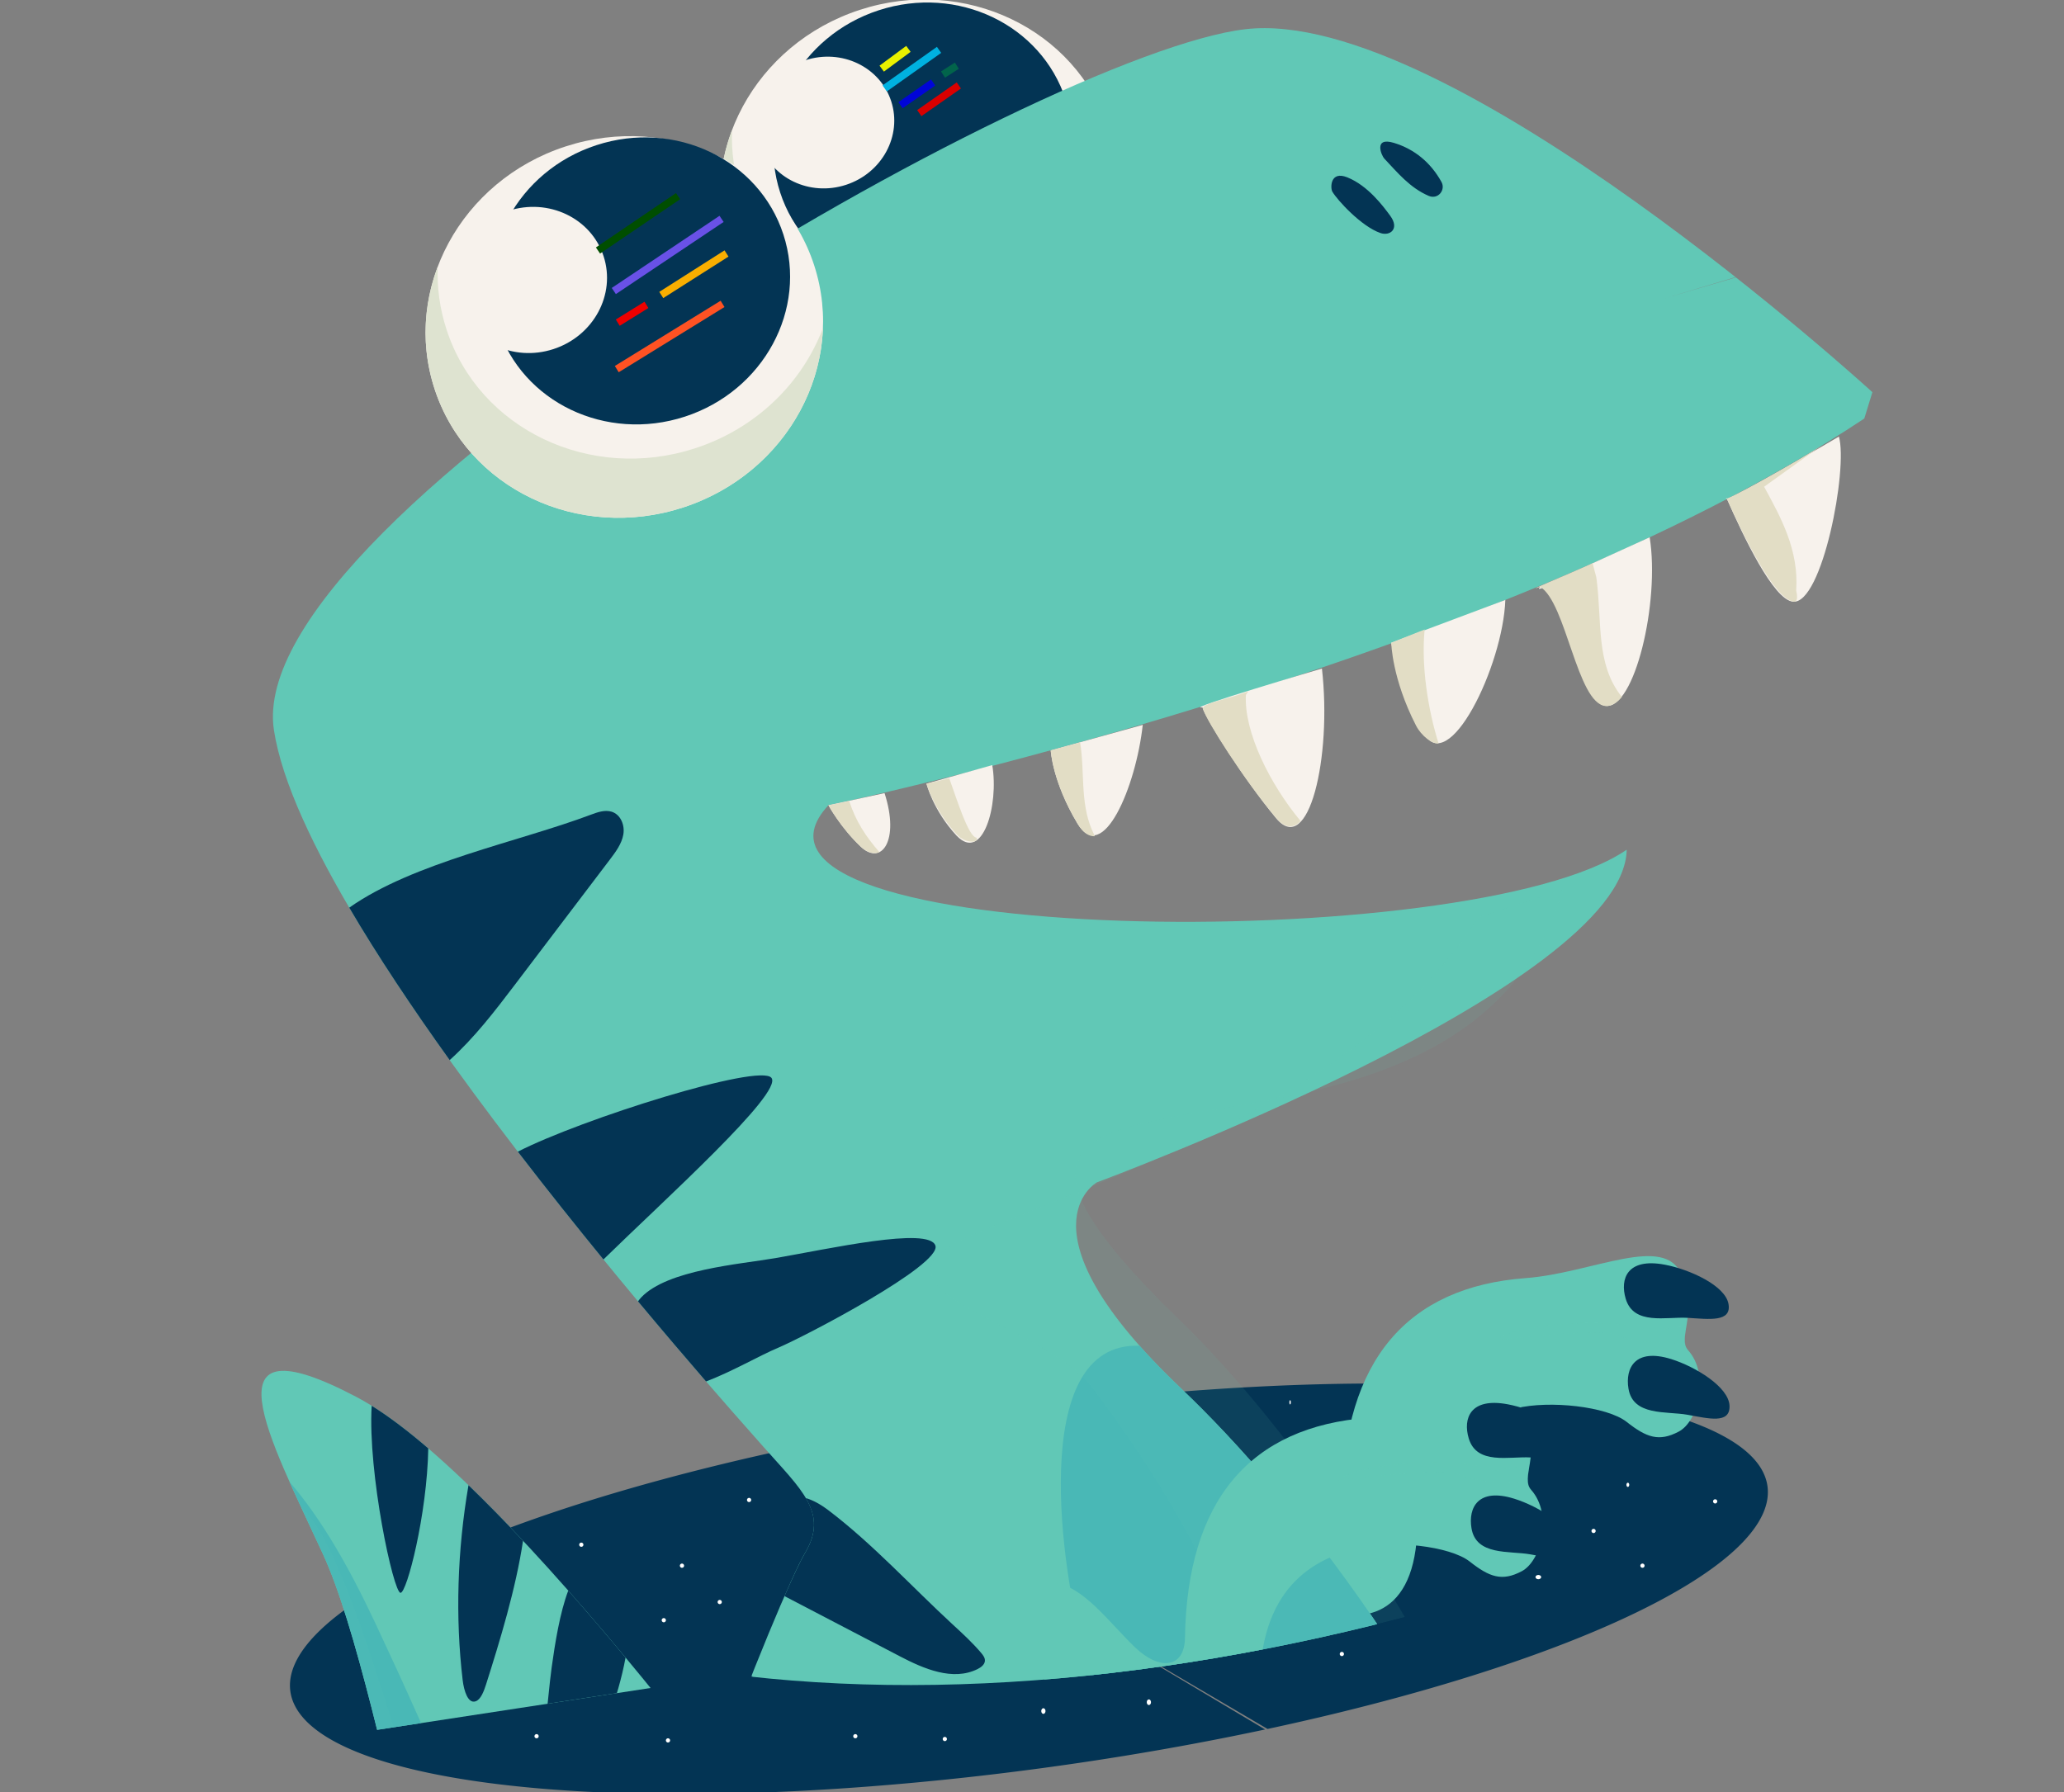 <?xml version="1.0" encoding="UTF-8" standalone="no"?>
<!-- Created with Inkscape (http://www.inkscape.org/) -->

<svg
   xmlns:dc="http://purl.org/dc/elements/1.1/"
   xmlns:cc="http://creativecommons.org/ns#"
   xmlns:rdf="http://www.w3.org/1999/02/22-rdf-syntax-ns#"
   xmlns:svg="http://www.w3.org/2000/svg"
   xmlns="http://www.w3.org/2000/svg"
   xmlns:sodipodi="http://sodipodi.sourceforge.net/DTD/sodipodi-0.dtd"
   xmlns:inkscape="http://www.inkscape.org/namespaces/inkscape"
   version="1.1"
   id="svg869"
   xml:space="preserve"
   width="279.232"
   height="242.533"
   viewBox="0 0 279.232 242.533"
   sodipodi:docname="logo.svg"
   inkscape:version="0.92.4 (f8dce91, 2019-08-02)"
   inkscape:export-filename="C:\Users\Alejandra Núñez\Desktop\Logo WiliancitoBB\logo1.png"
   inkscape:export-xdpi="96.75"
   inkscape:export-ydpi="96.75"><rect x="0" y="0" width="279.232" height="242.533" fill="#808080" stroke="none"/><defs
     id="defs873"><inkscape:path-effect
       effect="simplify"
       id="path-effect10203"
       is_visible="true"
       steps="1"
       threshold="0"
       smooth_angles="360"
       helper_size="0"
       simplify_individual_paths="false"
       simplify_just_coalesce="false"
       simplifyindividualpaths="false"
       simplifyJustCoalesce="false" /><inkscape:path-effect
       effect="simplify"
       id="path-effect8402"
       is_visible="true"
       steps="1"
       threshold="0"
       smooth_angles="360"
       helper_size="0"
       simplify_individual_paths="false"
       simplify_just_coalesce="false"
       simplifyindividualpaths="false"
       simplifyJustCoalesce="false" /><inkscape:path-effect
       effect="simplify"
       id="path-effect8398"
       is_visible="true"
       steps="1"
       threshold="0"
       smooth_angles="360"
       helper_size="0"
       simplify_individual_paths="false"
       simplify_just_coalesce="false"
       simplifyindividualpaths="false"
       simplifyJustCoalesce="false" /><inkscape:path-effect
       effect="simplify"
       id="path-effect8394"
       is_visible="true"
       steps="1"
       threshold="0"
       smooth_angles="360"
       helper_size="0"
       simplify_individual_paths="false"
       simplify_just_coalesce="false"
       simplifyindividualpaths="false"
       simplifyJustCoalesce="false" /><inkscape:path-effect
       effect="simplify"
       id="path-effect8374"
       is_visible="true"
       steps="1"
       threshold="0"
       smooth_angles="360"
       helper_size="0"
       simplify_individual_paths="false"
       simplify_just_coalesce="false"
       simplifyindividualpaths="false"
       simplifyJustCoalesce="false" /><inkscape:path-effect
       effect="simplify"
       id="path-effect8370"
       is_visible="true"
       steps="1"
       threshold="0"
       smooth_angles="360"
       helper_size="0"
       simplify_individual_paths="false"
       simplify_just_coalesce="false"
       simplifyindividualpaths="false"
       simplifyJustCoalesce="false" /><inkscape:path-effect
       effect="simplify"
       id="path-effect8366"
       is_visible="true"
       steps="1"
       threshold="0"
       smooth_angles="360"
       helper_size="0"
       simplify_individual_paths="false"
       simplify_just_coalesce="false"
       simplifyindividualpaths="false"
       simplifyJustCoalesce="false" /><inkscape:path-effect
       effect="simplify"
       id="path-effect8362"
       is_visible="true"
       steps="1"
       threshold="0"
       smooth_angles="360"
       helper_size="0"
       simplify_individual_paths="false"
       simplify_just_coalesce="false"
       simplifyindividualpaths="false"
       simplifyJustCoalesce="false" /><inkscape:path-effect
       effect="simplify"
       id="path-effect8358"
       is_visible="true"
       steps="1"
       threshold="0"
       smooth_angles="360"
       helper_size="0"
       simplify_individual_paths="false"
       simplify_just_coalesce="false"
       simplifyindividualpaths="false"
       simplifyJustCoalesce="false" /><inkscape:path-effect
       effect="simplify"
       id="path-effect8354"
       is_visible="true"
       steps="1"
       threshold="0"
       smooth_angles="360"
       helper_size="0"
       simplify_individual_paths="false"
       simplify_just_coalesce="false"
       simplifyindividualpaths="false"
       simplifyJustCoalesce="false" /><inkscape:path-effect
       effect="simplify"
       id="path-effect8350"
       is_visible="true"
       steps="1"
       threshold="0"
       smooth_angles="360"
       helper_size="0"
       simplify_individual_paths="false"
       simplify_just_coalesce="false"
       simplifyindividualpaths="false"
       simplifyJustCoalesce="false" /><clipPath
       clipPathUnits="userSpaceOnUse"
       id="clipPath887"><path
         d="M 0,500 H 500 V 0 H 0 Z"
         id="path885"
         inkscape:connector-curvature="0" /></clipPath><clipPath
       clipPathUnits="userSpaceOnUse"
       id="clipPath895"><path
         d="M 36.962,459.962 H 466.93 V 56.958 H 36.962 Z"
         id="path893"
         inkscape:connector-curvature="0" /></clipPath><clipPath
       clipPathUnits="userSpaceOnUse"
       id="clipPath911"><path
         d="M 0,500 H 500 V 0 H 0 Z"
         id="path909"
         inkscape:connector-curvature="0" /></clipPath><clipPath
       clipPathUnits="userSpaceOnUse"
       id="clipPath947"><path
         d="m 167.201,184.515 h 8.8 v -24.554 h -8.8 z"
         id="path945"
         inkscape:connector-curvature="0" /></clipPath><clipPath
       clipPathUnits="userSpaceOnUse"
       id="clipPath963"><path
         d="m 172.037,189.715 h 10.791 v -27.941 h -10.791 z"
         id="path961"
         inkscape:connector-curvature="0" /></clipPath><clipPath
       clipPathUnits="userSpaceOnUse"
       id="clipPath983"><path
         d="m 179.107,253.188 h 21.734 v -8.255 h -21.734 z"
         id="path981"
         inkscape:connector-curvature="0" /></clipPath><clipPath
       clipPathUnits="userSpaceOnUse"
       id="clipPath1015"><path
         d="m 201.314,425.164 h 45.837 v -37.875 h -45.837 z"
         id="path1013"
         inkscape:connector-curvature="0" /></clipPath><clipPath
       clipPathUnits="userSpaceOnUse"
       id="clipPath1051"><path
         d="m 155.649,303.511 h 267.85 V 109.977 h -267.85 z"
         id="path1049"
         inkscape:connector-curvature="0" /></clipPath><clipPath
       clipPathUnits="userSpaceOnUse"
       id="clipPath1071"><path
         d="m 265.323,115.971 h 39.054 V 83.207 h -39.054 z"
         id="path1069"
         inkscape:connector-curvature="0" /></clipPath><clipPath
       clipPathUnits="userSpaceOnUse"
       id="clipPath1103"><path
         d="m 201.842,242.737 h 21.734 v -8.255 h -21.734 z"
         id="path1101"
         inkscape:connector-curvature="0" /></clipPath><clipPath
       clipPathUnits="userSpaceOnUse"
       id="clipPath1187"><path
         d="m 121.987,344.828 h 152.17 v -21.449 h -152.17 z"
         id="path1185"
         inkscape:connector-curvature="0" /></clipPath><clipPath
       clipPathUnits="userSpaceOnUse"
       id="clipPath1211"><path
         d="m 239.358,420.351 h 45.836 v -37.875 h -45.836 z"
         id="path1209"
         inkscape:connector-curvature="0" /></clipPath><clipPath
       clipPathUnits="userSpaceOnUse"
       id="clipPath1247"><path
         d="M 0,500 H 500 V 0 H 0 Z"
         id="path1245"
         inkscape:connector-curvature="0" /></clipPath><clipPath
       clipPathUnits="userSpaceOnUse"
       id="clipPath8324"><path
         style="fill:#ff0000;fill-rule:evenodd;stroke-width:0.964"
         id="path8326"
         transform="matrix(0.688,0.725,0.967,-0.254,0,0)"
         sodipodi:type="arc"
         sodipodi:cx="534.74768"
         sodipodi:cy="52.499424"
         sodipodi:rx="155.60214"
         sodipodi:ry="155.3187"
         sodipodi:start="1.2757962"
         sodipodi:end="1.2694387"
         d="M 579.987,201.109 A 155.602,155.319 0 0 1 385.939,97.893 155.602,155.319 0 0 1 489.035,-95.966 155.602,155.319 0 0 1 683.411,6.634 155.602,155.319 0 0 1 580.933,200.819 L 534.748,52.499 Z" /></clipPath><clipPath
       clipPathUnits="userSpaceOnUse"
       id="clipPath9261"><rect
         style="fill:#000000;fill-opacity:0.905;stroke:#ff5223;stroke-width:0.75;stroke-opacity:1"
         id="rect9263"
         width="94.482"
         height="55.177"
         x="66.054"
         y="-399.532"
         transform="scale(1,-1)" /></clipPath><clipPath
       clipPathUnits="userSpaceOnUse"
       id="clipPath911-0"><path
         d="M 0,500 H 500 V 0 H 0 Z"
         id="path909-5"
         inkscape:connector-curvature="0" /></clipPath><clipPath
       clipPathUnits="userSpaceOnUse"
       id="clipPath947-6"><path
         d="m 167.201,184.515 h 8.8 v -24.554 h -8.8 z"
         id="path945-3"
         inkscape:connector-curvature="0" /></clipPath><clipPath
       clipPathUnits="userSpaceOnUse"
       id="clipPath963-8"><path
         d="m 172.037,189.715 h 10.791 v -27.941 h -10.791 z"
         id="path961-1"
         inkscape:connector-curvature="0" /></clipPath><clipPath
       clipPathUnits="userSpaceOnUse"
       id="clipPath983-8"><path
         d="m 179.107,253.188 h 21.734 v -8.255 h -21.734 z"
         id="path981-9"
         inkscape:connector-curvature="0" /></clipPath><clipPath
       clipPathUnits="userSpaceOnUse"
       id="clipPath1015-6"><path
         d="m 201.314,425.164 h 45.837 v -37.875 h -45.837 z"
         id="path1013-0"
         inkscape:connector-curvature="0" /></clipPath><clipPath
       clipPathUnits="userSpaceOnUse"
       id="clipPath1051-6"><path
         d="m 155.649,303.511 h 267.85 V 109.977 h -267.85 z"
         id="path1049-9"
         inkscape:connector-curvature="0" /></clipPath><clipPath
       clipPathUnits="userSpaceOnUse"
       id="clipPath1071-9"><path
         d="m 265.323,115.971 h 39.054 V 83.207 h -39.054 z"
         id="path1069-2"
         inkscape:connector-curvature="0" /></clipPath><clipPath
       clipPathUnits="userSpaceOnUse"
       id="clipPath1103-9"><path
         d="m 201.842,242.737 h 21.734 v -8.255 h -21.734 z"
         id="path1101-1"
         inkscape:connector-curvature="0" /></clipPath><clipPath
       clipPathUnits="userSpaceOnUse"
       id="clipPath1187-6"><path
         d="m 121.987,344.828 h 152.17 v -21.449 h -152.17 z"
         id="path1185-1"
         inkscape:connector-curvature="0" /></clipPath><clipPath
       clipPathUnits="userSpaceOnUse"
       id="clipPath1211-0"><path
         d="m 239.358,420.351 h 45.836 v -37.875 h -45.836 z"
         id="path1209-1"
         inkscape:connector-curvature="0" /></clipPath></defs><sodipodi:namedview
     pagecolor="#ffffff"
     bordercolor="#666666"
     borderopacity="1"
     objecttolerance="10"
     gridtolerance="10"
     guidetolerance="10"
     inkscape:pageopacity="0"
     inkscape:pageshadow="2"
     inkscape:window-width="1315"
     inkscape:window-height="713"
     id="namedview871"
     showgrid="false"
     inkscape:zoom="1.3214165"
     inkscape:cx="65.369542"
     inkscape:cy="82.288234"
     inkscape:window-x="51"
     inkscape:window-y="27"
     inkscape:window-maximized="1"
     inkscape:current-layer="g877"
     fit-margin-top="0"
     fit-margin-left="0"
     fit-margin-right="0"
     fit-margin-bottom="0"
     inkscape:snap-bbox="true"
     viewbox-width="277.93" /><g
     inkscape:groupmode="layer"
     id="layer1"
     inkscape:label="c2"
     transform="translate(-24.966,-22.8)" /><g
     id="g877"
     inkscape:groupmode="layer"
     inkscape:label="c1"
     transform="matrix(1.333,0,0,-1.333,-187.616,465.55)"><g
       id="g881"
       transform="translate(-22.226,93.18)"><g
         id="g883"
         clip-path="url(#clipPath887)"><g
           id="g889"><g
             id="g891" /><g
             id="g903"><g
               clip-path="url(#clipPath895)"
               id="g901"
               style="opacity:0.2"><g
                 transform="translate(83.03,104.128)"
                 id="g899" /></g></g></g></g></g><path
       style="fill:#033454;fill-opacity:1;fill-rule:evenodd;stroke-width:0.732"
       id="path8404"
       transform="matrix(0.991,0.137,0.125,-0.992,0,0)"
       sodipodi:type="arc"
       sodipodi:cx="266.6546"
       sodipodi:cy="-152.661"
       sodipodi:rx="75.644783"
       sodipodi:ry="18.222734"
       sodipodi:start="1.2757955"
       sodipodi:end="1.2723616"
       d="m 288.648,-135.225 a 75.645,18.223 0 0 1 -94.351,-12.122 75.645,18.223 0 0 1 50.241,-22.739 75.645,18.223 0 0 1 94.437,12.083 75.645,18.223 0 0 1 -50.079,22.76 L 266.655,-152.661 Z" /><path
       style="fill:#ffffff;fill-rule:evenodd;stroke-width:0.75"
       id="path10104"
       transform="scale(1,-1)"
       sodipodi:type="arc"
       sodipodi:cx="246.64015"
       sodipodi:cy="-175.55763"
       sodipodi:rx="0.21283977"
       sodipodi:ry="0.28378639"
       sodipodi:start="1.2757955"
       sodipodi:end="1.2694391"
       d="m 246.702,-175.286 a 0.213,0.284 0 0 1 -0.265,-0.189 0.213,0.284 0 0 1 0.141,-0.354 0.213,0.284 0 0 1 0.266,0.187 0.213,0.284 0 0 1 -0.14,0.355 l -0.063,-0.271 z" /><path
       style="fill:#ffffff;fill-rule:evenodd;stroke-width:0.75"
       id="path10108-0"
       sodipodi:type="arc"
       sodipodi:cx="208.11617"
       sodipodi:cy="-184.78069"
       sodipodi:rx="0.21283977"
       sodipodi:ry="0.21283977"
       sodipodi:start="1.2757955"
       sodipodi:end="1.2694391"
       d="m 208.178,-184.577 a 0.213,0.213 0 0 1 -0.265,-0.141 0.213,0.213 0 0 1 0.141,-0.266 0.213,0.213 0 0 1 0.266,0.141 0.213,0.213 0 0 1 -0.14,0.266 l -0.063,-0.203 z"
       transform="scale(1,-1)" /><path
       style="fill:#ffffff;fill-rule:evenodd;stroke-width:0.75"
       id="path10108-1"
       sodipodi:type="arc"
       sodipodi:cx="209.96077"
       sodipodi:cy="-190.31453"
       sodipodi:rx="0.21283977"
       sodipodi:ry="0.21283977"
       sodipodi:start="1.2757955"
       sodipodi:end="1.2694391"
       d="m 210.023,-190.111 a 0.213,0.213 0 0 1 -0.265,-0.141 0.213,0.213 0 0 1 0.141,-0.266 0.213,0.213 0 0 1 0.266,0.141 0.213,0.213 0 0 1 -0.14,0.266 l -0.063,-0.203 z"
       transform="scale(1,-1)" /><path
       style="fill:#ffffff;fill-rule:evenodd;stroke-width:0.75"
       id="path10108-00"
       sodipodi:type="arc"
       sodipodi:cx="213.79189"
       sodipodi:cy="-186.62531"
       sodipodi:rx="0.21283977"
       sodipodi:ry="0.21283977"
       sodipodi:start="1.2757955"
       sodipodi:end="1.2694391"
       d="m 213.854,-186.422 a 0.213,0.213 0 0 1 -0.265,-0.141 0.213,0.213 0 0 1 0.141,-0.266 0.213,0.213 0 0 1 0.266,0.141 0.213,0.213 0 0 1 -0.14,0.266 l -0.063,-0.203 z"
       transform="scale(1,-1)" /><path
       style="fill:#ffffff;fill-rule:evenodd;stroke-width:0.75"
       id="path10108-2"
       sodipodi:type="arc"
       sodipodi:cx="208.54184"
       sodipodi:cy="-172.57788"
       sodipodi:rx="0.21283977"
       sodipodi:ry="0.21283977"
       sodipodi:start="1.2757955"
       sodipodi:end="1.2694391"
       d="m 208.604,-172.374 a 0.213,0.213 0 0 1 -0.265,-0.141 0.213,0.213 0 0 1 0.141,-0.266 0.213,0.213 0 0 1 0.266,0.141 0.213,0.213 0 0 1 -0.14,0.266 l -0.063,-0.203 z"
       transform="scale(1,-1)" /><path
       style="fill:#ffffff;fill-rule:evenodd;stroke-width:0.75"
       id="path10108-7"
       sodipodi:type="arc"
       sodipodi:cx="227.55553"
       sodipodi:cy="-173.00356"
       sodipodi:rx="0.21283977"
       sodipodi:ry="0.21283977"
       sodipodi:start="1.2757955"
       sodipodi:end="1.2694391"
       d="m 227.617,-172.8 a 0.213,0.213 0 0 1 -0.265,-0.141 0.213,0.213 0 0 1 0.141,-0.266 0.213,0.213 0 0 1 0.266,0.141 0.213,0.213 0 0 1 -0.14,0.266 l -0.063,-0.203 z"
       transform="scale(1,-1)" /><path
       style="fill:#ffffff;fill-rule:evenodd;stroke-width:0.75"
       id="path10108-4"
       sodipodi:type="arc"
       sodipodi:cx="223.8663"
       sodipodi:cy="-194.57132"
       sodipodi:rx="0.21283977"
       sodipodi:ry="0.21283977"
       sodipodi:start="1.2757955"
       sodipodi:end="1.2694391"
       d="m 223.928,-194.368 a 0.213,0.213 0 0 1 -0.265,-0.141 0.213,0.213 0 0 1 0.141,-0.266 0.213,0.213 0 0 1 0.266,0.141 0.213,0.213 0 0 1 -0.14,0.266 l -0.063,-0.203 z"
       transform="scale(1,-1)" /><path
       style="fill:#ffffff;fill-rule:evenodd;stroke-width:0.75"
       id="path10108-06"
       sodipodi:type="arc"
       sodipodi:cx="199.74446"
       sodipodi:cy="-192.44292"
       sodipodi:rx="0.21283977"
       sodipodi:ry="0.21283977"
       sodipodi:start="1.2757955"
       sodipodi:end="1.2694391"
       d="m 199.806,-192.239 a 0.213,0.213 0 0 1 -0.265,-0.141 0.213,0.213 0 0 1 0.141,-0.266 0.213,0.213 0 0 1 0.266,0.141 0.213,0.213 0 0 1 -0.14,0.266 l -0.063,-0.203 z"
       transform="scale(1,-1)" /><path
       style="fill:#ffffff;fill-rule:evenodd;stroke-width:0.75"
       id="path10108-5"
       sodipodi:type="arc"
       sodipodi:cx="195.20389"
       sodipodi:cy="-173.00356"
       sodipodi:rx="0.21283977"
       sodipodi:ry="0.21283977"
       sodipodi:start="1.2757955"
       sodipodi:end="1.2694391"
       d="m 195.266,-172.8 a 0.213,0.213 0 0 1 -0.265,-0.141 0.213,0.213 0 0 1 0.141,-0.266 0.213,0.213 0 0 1 0.266,0.141 0.213,0.213 0 0 1 -0.14,0.266 l -0.063,-0.203 z"
       transform="scale(1,-1)" /><path
       style="fill:#ffffff;fill-rule:evenodd;stroke-width:0.75"
       id="path10108-8"
       sodipodi:type="arc"
       sodipodi:cx="236.63669"
       sodipodi:cy="-172.71977"
       sodipodi:rx="0.21283977"
       sodipodi:ry="0.21283977"
       sodipodi:start="1.2757955"
       sodipodi:end="1.2694391"
       d="m 236.699,-172.516 a 0.213,0.213 0 0 1 -0.265,-0.141 0.213,0.213 0 0 1 0.141,-0.266 0.213,0.213 0 0 1 0.266,0.141 0.213,0.213 0 0 1 -0.14,0.266 l -0.063,-0.203 z"
       transform="scale(1,-1)" /><path
       style="fill:#ffffff;fill-rule:evenodd;stroke-width:0.75"
       id="path10108-13"
       sodipodi:type="arc"
       sodipodi:cx="307.44141"
       sodipodi:cy="-190.31453"
       sodipodi:rx="0.21283977"
       sodipodi:ry="0.21283977"
       sodipodi:start="1.2757955"
       sodipodi:end="1.2694391"
       d="m 307.503,-190.111 a 0.213,0.213 0 0 1 -0.265,-0.141 0.213,0.213 0 0 1 0.141,-0.266 0.213,0.213 0 0 1 0.266,0.141 0.213,0.213 0 0 1 -0.14,0.266 l -0.063,-0.203 z"
       transform="scale(1,-1)" /><path
       style="fill:#ffffff;fill-rule:evenodd;stroke-width:0.75"
       id="path10108-6"
       sodipodi:type="arc"
       sodipodi:cx="314.81982"
       sodipodi:cy="-196.84161"
       sodipodi:rx="0.21283977"
       sodipodi:ry="0.21283977"
       sodipodi:start="1.2757955"
       sodipodi:end="1.2694391"
       d="m 314.882,-196.638 a 0.213,0.213 0 0 1 -0.265,-0.141 0.213,0.213 0 0 1 0.141,-0.266 0.213,0.213 0 0 1 0.266,0.141 0.213,0.213 0 0 1 -0.14,0.266 l -0.063,-0.203 z"
       transform="scale(1,-1)" /><path
       style="fill:#ffffff;fill-rule:evenodd;stroke-width:0.75"
       id="path10108-52"
       sodipodi:type="arc"
       sodipodi:cx="216.77165"
       sodipodi:cy="-196.98351"
       sodipodi:rx="0.21283977"
       sodipodi:ry="0.21283977"
       sodipodi:start="1.2757955"
       sodipodi:end="1.2694391"
       d="m 216.834,-196.78 a 0.213,0.213 0 0 1 -0.265,-0.141 0.213,0.213 0 0 1 0.141,-0.266 0.213,0.213 0 0 1 0.266,0.141 0.213,0.213 0 0 1 -0.14,0.266 l -0.063,-0.203 z"
       transform="scale(1,-1)" /></g><g
     inkscape:groupmode="layer"
     id="layer3"
     inkscape:label="c3"
     transform="translate(-24.966,-22.8)"><g
       id="g8887"
       transform="translate(5.697,-2.957)"><g
         clip-path="url(#clipPath8324)"
         transform="matrix(1.268,-0.413,-0.413,-1.268,-131.789,713.726)"
         id="g7957"><g
           clip-path="url(#clipPath911)"
           id="g907"
           transform="matrix(-0.859,0,0,0.817,542.152,72.537)"
           inkscape:transform-center-x="-137.77122"
           inkscape:transform-center-y="11.094472"><g
             transform="translate(188.099,74.309)"
             id="g913" /><g
             transform="translate(129.793,154.491)"
             id="g917" /><g
             transform="translate(116.691,66.192)"
             id="g921" /><g
             transform="translate(233.113,211.135)"
             id="g925"><path
               inkscape:connector-curvature="0"
               id="path927"
               style="fill:#61c8b6;fill-opacity:1;fill-rule:nonzero;stroke:none"
               d="m 0,0 c -31.762,-6.048 -37.029,-28.397 -33.179,-45.396 0.988,-4.358 8.012,-19.388 -4.604,-15.319 -5.06,1.632 -6.579,8.586 -7.371,10.368 -6.288,14.158 -4.949,37.909 -10.941,35.834 -8.231,-2.848 -20.04,-13.153 -22.598,-19.826 -2.558,-6.672 28.959,-53.032 31.807,-63.546 2.849,-10.512 11.181,-0.88 14.374,0 3.192,0.881 17.961,14.649 44.995,8.951 z" /></g><g
             transform="translate(178.392,192.802)"
             id="g929"><path
               inkscape:connector-curvature="0"
               id="path931"
               style="fill:#033454;fill-opacity:1;fill-rule:nonzero;stroke:none"
               d="m 0,0 c 2.061,2.565 -4.618,22.151 -8.972,24.467 -4.354,2.315 -3.892,-7.613 -3.892,-13.847 0,-6.233 -0.065,-15.238 3.892,-14.314 C -5.015,-2.771 -2.061,-2.565 0,0" /></g><g
             transform="translate(174.487,188.691)"
             id="g933"><path
               inkscape:connector-curvature="0"
               id="path935"
               style="fill:#033454;fill-opacity:1;fill-rule:nonzero;stroke:none"
               d="m 0,0 c 1.056,3.2 -10.245,27.698 -16.313,29.844 -6.068,2.146 -3.552,-10.578 -2.346,-18.624 1.206,-8.046 2.864,-19.681 7.793,-17.724 C -5.937,-4.546 -1.057,-3.2 0,0" /></g><g
             transform="translate(167.444,182.539)"
             id="g937"><path
               inkscape:connector-curvature="0"
               id="path939"
               style="fill:#033454;fill-opacity:1;fill-rule:nonzero;stroke:none"
               d="m 0,0 c 2.146,4.308 -12.391,22.948 -17.962,24.072 -5.572,1.124 -1.795,-9.689 0.257,-16.575 2.052,-6.886 4.943,-16.852 9.011,-14.53 C -4.627,-4.711 -2.146,-4.308 0,0" /></g><g
             id="g941"><g
               id="g943" /><g
               id="g955"><g
                 style="opacity:0.28"
                 id="g953"
                 clip-path="url(#clipPath947)"><g
                   id="g951"
                   transform="translate(175.954,160.657)"><path
                     inkscape:connector-curvature="0"
                     id="path949"
                     style="fill:#61c8b6;fill-opacity:1;fill-rule:nonzero;stroke:none"
                     d="M 0,0 C -3.155,7.563 -2.511,17.271 -7.89,23.695 -8.266,24.145 -8.971,23.568 -8.687,23.081 -4.443,15.796 -5.869,6.396 -1.06,-0.447 -0.714,-0.94 0.271,-0.65 0,0" /></g></g></g></g><g
             id="g957"><g
               id="g959" /><g
               id="g971"><g
                 style="opacity:0.28"
                 id="g969"
                 clip-path="url(#clipPath963)"><g
                   id="g967"
                   transform="translate(182.748,163.039)"><path
                     inkscape:connector-curvature="0"
                     id="path965"
                     style="fill:#61c8b6;fill-opacity:1;fill-rule:nonzero;stroke:none"
                     d="m 0,0 c -2.058,4.702 -3.917,9.131 -5.16,14.131 -1.07,4.308 -2.057,8.333 -4.256,12.22 -0.376,0.666 -1.513,0.221 -1.258,-0.532 C -7.868,17.516 -7.906,5.382 -1.31,-1.011 -0.588,-1.71 0.364,-0.831 0,0" /></g></g></g></g><g
             transform="translate(236.495,251.587)"
             id="g973"><path
               inkscape:connector-curvature="0"
               id="path975"
               style="fill:#61c8b6;fill-opacity:1;fill-rule:nonzero;stroke:none"
               d="m 0,0 c -3.037,-1.341 -4.691,-6.767 -6.629,-10.592 -1.975,-3.899 -4.843,-4.341 -5.975,-0.875 -5.296,16.226 -15.08,22.46 -28.677,18.954 -7.698,-1.985 -17.324,-0.052 -17.638,-5.657 -0.312,-5.606 2.826,-7.161 2.015,-9.122 -1.537,-3.721 1.411,-8.75 4.023,-9.234 2.612,-0.483 3.855,0.545 5.505,3.144 1.65,2.598 7.901,5.543 11.9,5.859 3.999,0.316 11.613,0.266 15.74,-11.039 3.708,-10.156 10.155,-8.432 14.371,-4.407 1.684,1.607 7.867,10.72 12.072,13.796" /></g><g
             id="g977"><g
               id="g979" /><g
               id="g991"><g
                 style="opacity:0.28"
                 id="g989"
                 clip-path="url(#clipPath983)"><g
                   id="g987"
                   transform="translate(200.841,252.858)"><path
                     inkscape:connector-curvature="0"
                     id="path985"
                     style="fill:#61c8b6;fill-opacity:1;fill-rule:nonzero;stroke:none"
                     d="m 0,0 c 0,0 -12.291,-2.403 -14.072,-4.217 -1.781,-1.813 -6.914,-3.069 -7.046,-3.708 0,0 -0.073,0.761 -0.574,1.792 -0.502,1.03 3.686,0.779 4.463,1.585 C -14.854,-2.081 -2.844,1.426 0,0" /></g></g></g></g><g
             transform="translate(179.091,255.309)"
             id="g993"><path
               inkscape:connector-curvature="0"
               id="path995"
               style="fill:#033454;fill-opacity:1;fill-rule:nonzero;stroke:none"
               d="m 0,0 c -2.641,-1.521 -6.042,-4.805 -5.721,-7.1 0.32,-2.295 2.74,-1.031 5.099,-0.057 2.36,0.972 6.336,1.155 6.252,4.634 C 5.568,0.046 3.969,2.285 0,0" /></g><g
             transform="translate(181.806,243.901)"
             id="g997"><path
               inkscape:connector-curvature="0"
               id="path999"
               style="fill:#033454;fill-opacity:1;fill-rule:nonzero;stroke:none"
               d="m 0,0 c -2.44,-1.825 -5.423,-5.493 -4.83,-7.733 0.593,-2.241 2.844,-0.696 5.07,0.552 2.226,1.249 6.152,1.907 5.652,5.351 C 5.523,0.713 3.667,2.744 0,0" /></g><g
             transform="translate(247.151,410.868)"
             id="g1001"><path
               inkscape:connector-curvature="0"
               id="path1003"
               style="fill:#f7f2ec;fill-opacity:1;fill-rule:nonzero;stroke:none"
               d="m 0,0 c 0,-13.021 -10.555,-23.576 -23.576,-23.576 -13.02,0 -23.575,10.555 -23.575,23.576 0,13.021 10.555,23.576 23.575,23.576 C -10.555,23.576 0,13.021 0,0" /></g><g
             transform="translate(239.2,415.939)"
             id="g1005"><path
               inkscape:connector-curvature="0"
               id="path1007"
               style="fill:#033454;fill-opacity:1;fill-rule:nonzero;stroke:none"
               d="m 0,0 c 0,-9.792 -7.938,-17.73 -17.73,-17.73 -9.792,0 -17.73,7.938 -17.73,17.73 0,9.792 7.938,17.73 17.73,17.73 C -7.938,17.73 0,9.792 0,0" /></g><g
             id="g1009"><g
               id="g1011" /><g
               id="g1023"><g
                 id="g1021"
                 clip-path="url(#clipPath1015)"><g
                   id="g1019"
                   transform="translate(247.15,410.865)"><path
                     inkscape:connector-curvature="0"
                     id="path1017"
                     style="fill:#dee3d0;fill-opacity:1;fill-rule:nonzero;stroke:none"
                     d="m 0,0 c 0,-13.017 -10.551,-23.576 -23.576,-23.576 -10.293,0 -19.054,6.604 -22.26,15.806 4.305,-5.638 11.101,-9.277 18.746,-9.277 13.016,0 23.576,10.551 23.576,23.576 0,2.723 -0.458,5.338 -1.316,7.77 C -1.799,10.335 0,5.38 0,0" /></g></g></g></g><g
             transform="translate(239.669,422.452)"
             id="g1025"><path
               inkscape:connector-curvature="0"
               id="path1027"
               style="fill:#f7f2ec;fill-opacity:1;fill-rule:nonzero;stroke:none"
               d="m 0,0 c 0,-4.495 -3.644,-8.138 -8.138,-8.138 -4.494,0 -8.137,3.643 -8.137,8.138 0,4.494 3.643,8.138 8.137,8.138 C -3.644,8.138 0,4.494 0,0" /></g><g
             transform="translate(279.457,444.438)"
             id="g1029" /><g
             transform="translate(236.736,451.173)"
             id="g1033" /><g
             transform="translate(121.987,340.906)"
             id="g1037"><path
               inkscape:connector-curvature="0"
               id="path1039"
               style="fill:#61c8b6;fill-opacity:1;fill-rule:nonzero;stroke:none"
               d="M 1.869,9.45 C 1.869,9.45 35.205,71.42 59.017,76.432 82.828,81.443 189.51,57.856 193.725,31.033 197.739,5.49 167.668,-65.916 164.985,-72.43 c -2.682,-6.514 -4.981,-10.346 -0.766,-14.178 4.216,-3.832 33.721,-41.002 36.787,-52.115 3.065,-11.112 7.664,-6.131 13.028,0 5.365,6.131 54.03,56.33 78.939,67.826 24.907,11.496 13.839,-3.119 4.95,-16.821 -10.912,-16.824 -21.268,-66.357 -42.133,-93.196 -16.863,-21.691 -45.032,-64.964 -116.096,-44.794 -66.609,18.906 -41.42,109.796 -23.757,144.082 13.028,25.29 1.916,27.589 1.916,27.589 0,0 -66.404,2.802 -71.659,18.91 21.317,-6.672 108.009,24.276 88.015,35.947 0,0 -79.42,-9.145 -130.47,5.832"
               sodipodi:nodetypes="cccccccccccccccc" /></g><g
             transform="translate(411.311,244.678)"
             id="g1041"><path
               inkscape:connector-curvature="0"
               id="path1043"
               style="fill:#49b8b6;fill-opacity:1;fill-rule:nonzero;stroke:none"
               d="m 0,0 c -9.65,-14.618 -18.552,-29.283 -26.51,-44.894 -10.045,-19.705 -22.825,-41.112 -45.86,-46.779 -21.07,-5.184 -48.633,0.489 -65.63,14.002 -9.065,7.207 -14.108,17.013 -15.431,28.466 -1.414,12.245 0.926,24.431 0.55,36.675 -0.289,9.38 -4.784,38.697 -17.398,33.784 -0.837,-2.02 -1.86,-4.229 -3.109,-6.653 -17.662,-34.286 -42.851,-125.175 23.758,-144.081 71.064,-20.17 99.233,23.102 116.096,44.793 20.865,26.839 31.221,76.373 42.133,93.197 1.874,2.888 3.841,5.815 5.551,8.532 C 8.85,12.333 4.375,6.625 0,0" /></g><g
             id="g1045"><g
               id="g1047" /><g
               id="g1059"><g
                 style="opacity:0.09"
                 id="g1057"
                 clip-path="url(#clipPath1051)"><g
                   id="g1055"
                   transform="translate(336.724,140.343)"><path
                     inkscape:connector-curvature="0"
                     id="path1053"
                     style="fill:#61c8b6;fill-opacity:1;fill-rule:nonzero;stroke:none"
                     d="m 0,0 c -98.507,-28.722 -97.039,68.925 -96.213,84.236 0.72,13.337 3.216,25.668 7.389,38.274 3.285,9.922 24.557,21.245 7.194,22.662 -20.338,1.661 -55.586,1.746 -72.985,23.438 -10.477,7.712 1.434,-1.609 -7.478,-1.814 23.551,-44.551 87.828,14.317 61.352,-38.928 C -118.403,93.582 -141.652,-6.239 -75.043,-25.146 -3.979,-45.315 24.189,-2.043 41.053,19.648 c 20.865,26.839 31.22,76.373 42.133,93.197 1.188,1.831 2.415,3.678 3.588,5.477 C 70.57,107.211 50.898,14.841 0,0"
                     sodipodi:nodetypes="cccccccccccc" /></g></g></g></g><g
             transform="translate(270.741,198.75)"
             id="g1061"><path
               inkscape:connector-curvature="0"
               id="path1063"
               style="fill:#61c8b6;fill-opacity:1;fill-rule:nonzero;stroke:none"
               d="m 0,0 c -29.457,-21.425 -20.541,-57.938 11.218,-76.241 3.697,-2.131 -0.465,-14.133 -6.978,-16.637 -17.404,-6.688 -25.487,-22.822 -25.487,-22.822 0,0 50.709,-11.234 60.92,-9.184 8.806,1.768 5.168,9.341 12.015,20.235 4.202,6.683 4.101,11.877 -1.037,17.015 -5.137,5.138 -8.103,43.436 9.023,49.001" /></g><g
             id="g1065"><g
               id="g1067" /><g
               id="g1079"><g
                 style="opacity:0.28"
                 id="g1077"
                 clip-path="url(#clipPath1071)"><g
                   id="g1075"
                   transform="translate(303.522,115.381)"><path
                     inkscape:connector-curvature="0"
                     id="path1073"
                     style="fill:#61c8b6;fill-opacity:1;fill-rule:nonzero;stroke:none"
                     d="m 0,0 c -1.153,-6.059 -2.299,-11.839 -4.754,-17.407 -2.189,-4.966 -5.652,-9.062 -7.684,-14.074 -0.167,-0.412 0.174,-0.858 0.54,-0.631 8.468,5.249 12.835,21.529 12.752,31.977 C 0.849,0.423 0.108,0.572 0,0 m -13.065,-0.289 c -0.837,-6.743 -5.539,-12.595 -9.606,-17.131 -4.562,-5.091 -9.439,-10.228 -14.594,-14.489 -0.55,-0.455 -1.136,0.407 -0.865,1.009 2.648,5.867 7.423,9.644 11.714,13.767 5.309,5.102 8.79,10.539 12.267,17.377 0.37,0.727 1.174,0.196 1.084,-0.533" /></g></g></g></g><g
             transform="translate(269.508,84.697)"
             id="g1081"><path
               inkscape:connector-curvature="0"
               id="path1083"
               style="fill:#033454;fill-opacity:1;fill-rule:nonzero;stroke:none"
               d="M 0,0 C 5.366,3.834 -7.889,17.69 -18.646,5.26 -29.404,-7.171 -25.579,-15.407 -20.559,-14.636 -15.538,-13.865 -5.02,-3.585 0,0" /></g><g
             transform="translate(292.378,82.23)"
             id="g1085"><path
               inkscape:connector-curvature="0"
               id="path1087"
               style="fill:#033454;fill-opacity:1;fill-rule:nonzero;stroke:none"
               d="M 0,0 C 5.792,4.573 -11.293,20.759 -22.904,5.927 -34.515,-8.904 -31.26,-21.059 -25.841,-20.138 -20.423,-19.218 -5.419,-4.279 0,0" /></g><g
             transform="translate(311.657,77.309)"
             id="g1089"><path
               inkscape:connector-curvature="0"
               id="path1091"
               style="fill:#033454;fill-opacity:1;fill-rule:nonzero;stroke:none"
               d="M 0,0 C 5.152,3.68 -9.396,18.022 -19.724,6.088 -30.052,-5.848 -24.558,-14.793 -19.737,-14.053 -14.918,-13.313 -4.819,-3.443 0,0" /></g><g
             transform="translate(259.23,241.136)"
             id="g1093"><path
               inkscape:connector-curvature="0"
               id="path1095"
               style="fill:#61c8b6;fill-opacity:1;fill-rule:nonzero;stroke:none"
               d="m 0,0 c -3.037,-1.341 -4.69,-6.768 -6.63,-10.593 -1.975,-3.898 -4.842,-4.341 -5.974,-0.874 -5.296,16.226 -15.08,22.459 -28.677,18.953 -7.698,-1.984 -17.324,-0.051 -17.638,-5.657 -0.312,-5.604 2.826,-7.159 2.015,-9.121 -1.537,-3.722 1.411,-8.751 4.023,-9.234 2.612,-0.484 3.855,0.545 5.505,3.143 1.65,2.599 7.901,5.543 11.9,5.86 3.999,0.316 11.612,0.265 15.74,-11.039 3.708,-10.156 10.155,-8.431 14.371,-4.408 1.684,1.608 7.867,10.721 12.072,13.796" /></g><g
             id="g1097"><g
               id="g1099" /><g
               id="g1111"><g
                 style="opacity:0.28"
                 id="g1109"
                 clip-path="url(#clipPath1103)"><g
                   id="g1107"
                   transform="translate(223.576,242.407)"><path
                     inkscape:connector-curvature="0"
                     id="path1105"
                     style="fill:#61c8b6;fill-opacity:1;fill-rule:nonzero;stroke:none"
                     d="m 0,0 c 0,0 -12.291,-2.403 -14.072,-4.217 -1.781,-1.813 -6.914,-3.069 -7.046,-3.708 0,0 -0.073,0.761 -0.574,1.792 -0.502,1.031 3.686,0.779 4.463,1.585 C -14.854,-2.081 -2.844,1.426 0,0" /></g></g></g></g><g
             transform="translate(201.826,244.858)"
             id="g1113"><path
               inkscape:connector-curvature="0"
               id="path1115"
               style="fill:#033454;fill-opacity:1;fill-rule:nonzero;stroke:none"
               d="m 0,0 c -2.641,-1.521 -6.042,-4.805 -5.722,-7.1 0.321,-2.295 2.741,-1.031 5.1,-0.057 2.36,0.972 6.336,1.155 6.252,4.635 C 5.568,0.046 3.969,2.285 0,0" /></g><g
             transform="translate(204.541,233.45)"
             id="g1117"><path
               inkscape:connector-curvature="0"
               id="path1119"
               style="fill:#033454;fill-opacity:1;fill-rule:nonzero;stroke:none"
               d="m 0,0 c -2.44,-1.825 -5.423,-5.493 -4.83,-7.733 0.593,-2.241 2.844,-0.696 5.07,0.553 2.226,1.248 6.152,1.906 5.652,5.35 C 5.523,0.714 3.667,2.744 0,0" /></g><g
             transform="translate(129.959,331.285)"
             id="g1121"><path
               inkscape:connector-curvature="0"
               id="path1123"
               style="fill:#f7f2ec;fill-opacity:1;fill-rule:nonzero;stroke:none;stroke-width:1.026"
               d="M -0.719,15.12 C -0.591,10.977 7.298,-4.081 10.478,-2.615 12.606,-1.635 13.665,6.972 14.149,12.183 15.561,11.339 -0.719,15.12 -0.719,15.12"
               sodipodi:nodetypes="cccc" /></g><g
             transform="translate(137.491,327.452)"
             id="g1125"><path
               inkscape:connector-curvature="0"
               id="path1127"
               style="fill:#e2ddc5;fill-opacity:1;fill-rule:nonzero;stroke:none"
               d="M 1.981,15.904 C 1.249,11.719 0.359,7.141 2.178,2.415 c 0.117,-1.463 0.588,-1.265 0.625,-1.249 2.153,0.919 3.322,9.96 3.813,14.85 1.041,-0.508 -9.396,1.566 -12.631,2.563"
               sodipodi:nodetypes="ccccc" /></g><g
             transform="translate(156.346,323.298)"
             id="g1129"><path
               inkscape:connector-curvature="0"
               id="path1131"
               style="fill:#f7f2ec;fill-opacity:1;fill-rule:nonzero;stroke:none"
               d="M -2.174,18.491 C -0.959,10.413 5.839,-1.278 8.95,0.279 12.062,1.835 7.599,14.398 11.933,16.841 13.591,16.058 5.184,17.619 5.184,17.619"
               sodipodi:nodetypes="cccc" /></g><g
             transform="translate(163.552,324.029)"
             id="g1133"><g
               id="g347"><path
                 d="m -1.92,15.07 c 0.911,-5.363 3.29,-10.157 1.503,-15.098 0.807,-0.521 1.55,-0.71 2.162,-0.443 3.111,1.361 0.632,13.756 2.983,16.581 2.329,-0.032 -3.163,0.364 -6.749,0.778"
                 style="fill:#e2ddc5;fill-opacity:1;fill-rule:nonzero;stroke:none;stroke-width:0.935"
                 id="path1135"
                 inkscape:connector-curvature="0"
                 sodipodi:nodetypes="ccccc" /></g></g><g
             transform="translate(196.084,324.864)"
             id="g1137"><path
               inkscape:connector-curvature="0"
               id="path1139"
               style="fill:#f7f2ec;fill-opacity:1;fill-rule:nonzero;stroke:none"
               d="m -0.305,14.027 c 2.102,-10.858 8.407,-21.825 10.623,-15.907 2.216,5.917 4.228,14.238 4.22,15.917 2.433,0.502 -14.843,-0.01 -14.843,-0.01"
               sodipodi:nodetypes="cccc" /></g><g
             transform="translate(204.664,325.557)"
             id="g1141"><path
               inkscape:connector-curvature="0"
               id="path1143"
               style="fill:#e2ddc5;fill-opacity:1;fill-rule:nonzero;stroke:none;stroke-width:0.988"
               d="M 0.61,13.159 C 2.206,8.861 1.186,1.683 -0.913,-3.861 c 1.083,-0.61 2.028,-0.288 2.65,1.335 2.217,5.777 4.228,14.027 4.22,15.666 -0.003,0.733 -3.079,0.161 -5.754,0.333"
               sodipodi:nodetypes="ccccc" /></g><g
             transform="translate(219.619,325.209)"
             id="g1145"><path
               inkscape:connector-curvature="0"
               id="path1147"
               style="fill:#f7f2ec;fill-opacity:1;fill-rule:nonzero;stroke:none"
               d="M -1.659,13.92 C 1.379,6.84 7.992,-1.163 9.282,4.779 10.572,10.721 9.606,14.445 9.606,14.445 Z"
               sodipodi:nodetypes="cscc" /></g><g
             transform="translate(227.703,326.295)"
             id="g1149"><path
               inkscape:connector-curvature="0"
               id="path1151"
               style="fill:#e2ddc5;fill-opacity:1;fill-rule:nonzero;stroke:none"
               d="m -2.065,13.172 c 0.492,-3.487 2.167,-6.988 1.877,-10.695 -0.025,-0.32 -0.066,-0.636 -0.101,-0.954 0.681,0.195 1.206,0.873 1.487,2.169 1.29,5.942 0.324,9.666 0.324,9.666 z"
               sodipodi:nodetypes="cccccc" /></g><g
             transform="translate(174.298,323.779)"
             id="g1153"><path
               inkscape:connector-curvature="0"
               id="path1155"
               style="fill:#f7f2ec;fill-opacity:1;fill-rule:nonzero;stroke:none;stroke-width:1.046"
               d="M -1.624,16.16 C 1.046,8.466 11.365,-2.794 12.451,3.705 13.535,10.203 12.752,15.492 12.752,15.492 Z"
               sodipodi:nodetypes="cccc" /></g><g
             transform="translate(182.214,324.242)"
             id="g1157"><path
               inkscape:connector-curvature="0"
               id="path1159"
               style="fill:#e2ddc5;fill-opacity:1;fill-rule:nonzero;stroke:none"
               d="m 0.599,15.308 c 1.718,-4.08 2.569,-9.596 2.606,-13.99 0.725,0.137 1.66,1.536 1.881,2.983 0.991,6.498 -0.25,10.728 -0.25,10.728 z"
               sodipodi:nodetypes="ccccc" /></g><g
             transform="translate(237.449,326.693)"
             id="g1161"><path
               inkscape:connector-curvature="0"
               id="path1163"
               style="fill:#f7f2ec;fill-opacity:1;fill-rule:nonzero;stroke:none"
               d="m -1.119,13.471 c 0.708,-5.004 4.67,-11.2 6.595,-6.946 1.722,3.932 1.472,7.286 1.472,7.286 z"
               sodipodi:nodetypes="cccc" /></g><g
             transform="translate(242.556,326.359)"
             id="g1165"><path
               inkscape:connector-curvature="0"
               id="path1167"
               style="fill:#e2ddc5;fill-opacity:1;fill-rule:nonzero;stroke:none"
               d="m -0.915,13.899 c -0.075,-2.756 -0.018,-7.69 -0.879,-8.046 -0.14,-0.832 1.508,-0.204 2.062,1.06 1.722,3.933 1.574,7.233 1.574,7.233 z"
               sodipodi:nodetypes="ccccc" /></g><g
             transform="translate(249.494,327.206)"
             id="g1169"><path
               inkscape:connector-curvature="0"
               id="path1171"
               style="fill:#f7f2ec;fill-opacity:1;fill-rule:nonzero;stroke:none"
               d="m -0.042,13.792 c 0.01,-6.232 3.035,-8.489 4.619,-5.434 1.585,3.055 2.124,6.163 2.124,6.163 z"
               sodipodi:nodetypes="cccc" /></g><g
             transform="translate(253.902,326.985)"
             id="g1173"><path
               inkscape:connector-curvature="0"
               id="path1175"
               style="fill:#e2ddc5;fill-opacity:1;fill-rule:nonzero;stroke:none"
               d="m -0.195,14.434 c 0.015,-2.626 -0.578,-4.861 -1.517,-7.182 0.611,-0.122 1.413,0.425 1.881,1.328 C 1.755,11.634 2.294,14.741 2.294,14.741 Z"
               sodipodi:nodetypes="ccccc" /></g><g
             transform="translate(145.18,324.792)"
             id="g1177" /><g
             id="g1181"><g
               id="g1183" /><g
               id="g1195"><g
                 style="opacity:0.3"
                 id="g1193"
                 clip-path="url(#clipPath1187)"><g
                   id="g1191"
                   transform="translate(265.052,332.06)"><path
                     inkscape:connector-curvature="0"
                     id="path1189"
                     style="fill:#61c8b6;fill-opacity:1;fill-rule:nonzero;stroke:none"
                     d="m -237.652,-39.647 c -4.639,-2.274 -9.988,-2.425 -15.048,-2.621 -7.144,-0.277 -16.57,12.071 -23.701,11.545 -14.577,-1.074 -25.171,0.855 -39.788,0.683 -12.735,-0.149 -36.148,-18.288 -43.942,-14.844 -3.013,1.33 -5.688,2.24 -8.576,3.858 -2.716,1.521 -5.795,2.825 -8.112,4.966 -1.792,1.655 -2.491,3.837 -3.625,5.81 -0.178,-0.355 -0.274,-0.551 -0.274,-0.551 2.074,-10.334 21.606,-15.693 23.093,-16.087 0.04,-0.005 0.066,-0.004 0.1,-0.007 0,-0.003 -0.001,-0.019 -0.001,-0.019 19.54,-4.615 99.233,3.718 114.89,1.763 11.165,-1.394 14.145,11.569 14.087,18.272 -1.307,-5.333 -4.052,-10.291 -9.104,-12.768"
                     sodipodi:nodetypes="ccccccccccccccc" /></g></g></g></g><g
             transform="translate(285.195,406.055)"
             id="g1197"><path
               inkscape:connector-curvature="0"
               id="path1199"
               style="fill:#f7f2ec;fill-opacity:1;fill-rule:nonzero;stroke:none"
               d="m 0,0 c 0,-13.021 -10.555,-23.576 -23.575,-23.576 -13.021,0 -23.576,10.555 -23.576,23.576 0,13.021 10.555,23.576 23.576,23.576 C -10.555,23.576 0,13.021 0,0" /></g><g
             transform="translate(275.834,410.866)"
             id="g1201"><path
               inkscape:connector-curvature="0"
               id="path1203"
               style="fill:#033454;fill-opacity:1;fill-rule:nonzero;stroke:none"
               d="m 0,0 c 0,-9.792 -7.937,-17.73 -17.73,-17.73 -9.792,0 -17.73,7.938 -17.73,17.73 0,9.792 7.938,17.73 17.73,17.73 C -7.937,17.73 0,9.792 0,0" /></g><g
             id="g1205"><g
               id="g1207" /><g
               id="g1219"><g
                 id="g1217"
                 clip-path="url(#clipPath1211)"><g
                   id="g1215"
                   transform="translate(285.194,406.052)"><path
                     inkscape:connector-curvature="0"
                     id="path1213"
                     style="fill:#dee3d0;fill-opacity:1;fill-rule:nonzero;stroke:none"
                     d="m 0,0 c 0,-13.017 -10.551,-23.576 -23.576,-23.576 -10.293,0 -19.054,6.604 -22.26,15.806 4.305,-5.638 11.101,-9.277 18.746,-9.277 13.017,0 23.576,10.551 23.576,23.576 0,2.723 -0.458,5.338 -1.316,7.77 C -1.799,10.334 0,5.379 0,0" /></g></g></g></g><g
             transform="translate(279.421,415.197)"
             id="g1221"><path
               inkscape:connector-curvature="0"
               id="path1223"
               style="fill:#f7f2ec;fill-opacity:1;fill-rule:nonzero;stroke:none"
               d="m 0,0 c 0,-4.987 -4.044,-9.03 -9.03,-9.03 -4.988,0 -9.031,4.043 -9.031,9.03 0,4.987 4.043,9.03 9.031,9.03 C -4.044,9.03 0,4.987 0,0" /></g><g
             transform="translate(174.962,395.921)"
             id="g1225"><path
               inkscape:connector-curvature="0"
               id="path1227"
               style="fill:#033454;fill-opacity:1;fill-rule:nonzero;stroke:none"
               d="m 0,0 c -2.024,-1.78 -2.979,-4.794 -3.417,-6.192 -0.6,-1.913 0.775,-2.413 1.723,-1.665 1.905,1.505 3.646,5.54 3.896,6.746 C 2.302,-0.628 1.692,1.489 0,0 m -4.834,0.812 c -0.989,-2.206 -1.814,-4.449 -3.623,-6.125 -0.907,-0.841 -2.158,0.03 -1.95,1.153 0.495,2.678 1.806,4.89 3.906,6.434 2.117,1.557 1.85,-1.053 1.667,-1.462" /></g><g
             transform="translate(296.673,241.882)"
             id="g1229"><path
               inkscape:connector-curvature="0"
               id="path1231"
               style="fill:#033454;fill-opacity:1;fill-rule:nonzero;stroke:none"
               d="m 0,0 c -1.373,-2.284 -2.393,-5.228 -3.01,-6.601 -4.155,-9.248 -7.132,-19.025 -8.817,-29.022 -0.111,-0.663 0.071,-1.649 0.737,-1.551 0.197,0.029 0.361,0.164 0.514,0.294 7.962,6.816 14.965,14.741 20.779,23.46 C 6.751,-8.698 3.195,-4.048 0,0 m -5.656,36.503 c 1.362,3.405 2.972,7.502 4.711,12.075 -0.159,0.126 -0.321,0.242 -0.492,0.339 -3.973,2.269 -12.255,0.137 -16.522,-0.515 -6.272,-0.957 -18.42,-2.158 -18.42,-4.677 0,-2.519 17.973,-5.714 21.451,-6.019 2.265,-0.198 5.985,-1.039 9.272,-1.203 M -25.62,-7.903 c 3.231,-0.499 6.028,2.104 8.257,4.497 3.584,3.847 7.168,7.694 10.752,11.541 -1.805,2.136 -3.17,3.656 -3.857,4.281 -2.23,2.027 -2.628,4.06 -2.117,6.486 -0.702,-0.506 -1.406,-1.264 -2.116,-2.341 -3.736,-5.663 -6.554,-12.235 -9.75,-18.223 -0.784,-1.464 -1.57,-2.932 -2.17,-4.48 -0.136,-0.351 -0.263,-0.746 -0.118,-1.093 0.174,-0.42 0.67,-0.599 1.119,-0.668 m 62.615,-34.418 c 1.6,-4.737 4.757,-9.939 6.419,-13.157 0.522,-1.008 1.18,-2.109 2.281,-2.383 1.038,-0.259 2.108,0.328 2.883,1.064 3.067,2.913 3.057,7.718 2.829,11.941 -0.278,5.167 -0.555,10.334 -0.834,15.501 -0.018,0.35 -0.052,0.734 -0.298,0.984 -0.011,0.013 -0.028,0.017 -0.042,0.029 -5.593,-5.64 -9.561,-9.844 -10.885,-11.357 -0.802,-0.917 -1.587,-1.807 -2.353,-2.622 m -16.509,-1.874 c 1.604,2.493 3.02,5.142 4.595,7.658 -1.76,3.763 -4.929,8.87 -8.696,14.39 -0.788,-0.687 -1.554,-1.754 -2.28,-3.304 -4.074,-8.708 -7.644,-26.63 -6.742,-28.65 0.903,-2.02 10.055,5.131 13.123,9.906 m 46.95,10.174 c 0.624,-0.713 1.378,-1.478 2.326,-1.465 0.737,0.009 2.398,17.351 -1.634,24.555 -3.786,-3.553 -7.395,-7.024 -10.7,-10.263 2.649,-4.993 7.536,-10.011 10.008,-12.827 m -80.895,141.882 c -0.837,0.039 -1.747,0.058 -2.424,-0.436 -0.936,-0.685 -1.014,-2.126 -0.488,-3.16 0.525,-1.035 1.496,-1.757 2.433,-2.441 5.064,-3.696 10.128,-7.392 15.193,-11.088 3.229,-2.357 6.52,-4.738 10.122,-6.424 2.267,7.506 4.265,14.969 5.701,21.863 -8.857,2.872 -21.401,1.252 -30.537,1.686 M 110.621,5.672 c 1.149,0.138 5.602,13.818 5.129,21.194 -2.853,-1.508 -5.955,-3.434 -9.227,-5.678 0.017,-7.264 3.076,-15.639 4.098,-15.516 M 96.607,-5.919 c 0.341,-0.74 0.815,-1.57 1.622,-1.687 1.225,-0.177 1.921,1.342 2.155,2.557 1.365,7.086 1.203,14.457 -0.435,21.484 -2.914,-2.203 -5.906,-4.581 -8.929,-7.074 1.041,-5.217 3.481,-10.708 5.587,-15.28 M -24.107,69.835 c -0.752,-2.246 16.587,-10.331 25.513,-14.98 1.857,5.028 3.788,10.444 5.668,16.022 -8.299,1.401 -30.439,1.175 -31.181,-1.042 m 98.308,-75.14 c 3.083,2.816 6.236,5.633 9.403,8.384 1.294,-2.297 2.005,-5.639 2.469,-8.183 0.505,-2.767 2.256,-16.608 0.528,-18.08 -1.219,-1.037 -10.238,9.165 -12.4,17.879" /></g><g
             transform="translate(405.423,54.839)"
             id="g1233" /><g
             transform="translate(404.682,76.6)"
             id="g1237" /></g></g><g
         transform="matrix(1.333,0,0,-1.333,-166.76,496.781)"
         id="g8558"><path
           style="fill:none;stroke:#004e00;stroke-width:0.75px;stroke-linecap:butt;stroke-linejoin:miter;stroke-opacity:1"
           d="m 200.247,327.927 8.127,5.518"
           id="path8348"
           inkscape:connector-curvature="0" /><path
           inkscape:connector-curvature="0"
           id="path8352"
           d="m 201.853,323.814 c 3.645,2.441 7.291,4.883 10.936,7.324"
           style="fill:none;stroke:#6951e7;stroke-width:0.75px;stroke-linecap:butt;stroke-linejoin:miter;stroke-opacity:1" /><path
           inkscape:connector-curvature="0"
           id="path8356"
           d="m 202.254,320.603 c 0.97,0.602 1.94,1.204 2.91,1.806"
           style="fill:none;stroke:#ee0000;stroke-width:0.75px;stroke-linecap:butt;stroke-linejoin:miter;stroke-opacity:1" /><path
           inkscape:connector-curvature="0"
           id="path8360"
           d="m 206.669,323.412 c 2.207,1.405 4.415,2.809 6.622,4.214"
           style="fill:none;stroke:#f9ae00;stroke-width:0.75px;stroke-linecap:butt;stroke-linejoin:miter;stroke-opacity:1" /><path
           inkscape:connector-curvature="0"
           id="path8364"
           d="m 202.154,315.887 c 3.579,2.207 7.157,4.415 10.736,6.622"
           style="fill:none;stroke:#ff5223;stroke-width:0.75px;stroke-linecap:butt;stroke-linejoin:miter;stroke-opacity:1" /><path
           inkscape:connector-curvature="0"
           id="path8368"
           d="m 229.043,346.389 c 0.903,0.669 1.806,1.338 2.709,2.007"
           style="fill:none;stroke:#e9f100;stroke-width:0.75px;stroke-linecap:butt;stroke-linejoin:miter;stroke-opacity:1" /><path
           inkscape:connector-curvature="0"
           id="path8372"
           d="m 229.344,344.382 c 1.839,1.304 3.679,2.609 5.518,3.913"
           style="fill:none;stroke:#00b1e0;stroke-width:0.75px;stroke-linecap:butt;stroke-linejoin:miter;stroke-opacity:1" /><path
           inkscape:connector-curvature="0"
           id="path8392"
           d="m 230.949,342.676 c 1.104,0.769 2.207,1.538 3.311,2.308"
           style="fill:none;stroke:#0000e7;stroke-width:0.75px;stroke-linecap:butt;stroke-linejoin:miter;stroke-opacity:0.899" /><path
           inkscape:connector-curvature="0"
           id="path8396"
           d="m 235.264,345.787 c 0.468,0.301 0.936,0.602 1.405,0.903"
           style="fill:none;stroke:#00ad3e;stroke-width:0.75px;stroke-linecap:butt;stroke-linejoin:miter;stroke-opacity:0.392" /><path
           inkscape:connector-curvature="0"
           id="path8400"
           d="m 232.856,341.874 c 1.338,0.936 2.676,1.873 4.013,2.809"
           style="fill:#dd4814;stroke:#d90000;stroke-width:0.75px;stroke-linecap:butt;stroke-linejoin:miter;stroke-opacity:1" /></g></g><g
       id="g8100"
       transform="matrix(0.98,-0.15,0.024,-1.5,-40.806,790.016)"
       clip-path="url(#clipPath9261)"><g
         transform="translate(-78.609,81.632)"
         id="g7957-1"><g
           clip-path="url(#clipPath911-0)"
           id="g907-8"
           transform="matrix(-0.859,0,0,0.817,542.152,72.537)"
           inkscape:transform-center-x="-137.77122"
           inkscape:transform-center-y="11.094472"><g
             transform="translate(188.099,74.309)"
             id="g913-2" /><g
             transform="translate(129.793,154.491)"
             id="g917-6" /><g
             transform="translate(116.691,66.192)"
             id="g921-0" /><g
             transform="translate(233.113,211.135)"
             id="g925-1"><path
               inkscape:connector-curvature="0"
               id="path927-3"
               style="fill:#61c8b6;fill-opacity:1;fill-rule:nonzero;stroke:none"
               d="m 0,0 c -31.762,-6.048 -37.029,-28.397 -33.179,-45.396 0.988,-4.358 8.012,-19.388 -4.604,-15.319 -5.06,1.632 -6.579,8.586 -7.371,10.368 -6.288,14.158 -4.949,37.909 -10.941,35.834 -8.231,-2.848 -20.04,-13.153 -22.598,-19.826 -2.558,-6.672 28.959,-53.032 31.807,-63.546 2.849,-10.512 11.181,-0.88 14.374,0 3.192,0.881 17.961,14.649 44.995,8.951 z" /></g><g
             transform="translate(178.392,192.802)"
             id="g929-9"><path
               inkscape:connector-curvature="0"
               id="path931-6"
               style="fill:#033454;fill-opacity:1;fill-rule:nonzero;stroke:none"
               d="m 0,0 c 2.061,2.565 -4.618,22.151 -8.972,24.467 -4.354,2.315 -3.892,-7.613 -3.892,-13.847 0,-6.233 -0.065,-15.238 3.892,-14.314 C -5.015,-2.771 -2.061,-2.565 0,0" /></g><g
             transform="translate(174.487,188.691)"
             id="g933-1"><path
               inkscape:connector-curvature="0"
               id="path935-1"
               style="fill:#033454;fill-opacity:1;fill-rule:nonzero;stroke:none"
               d="m 0,0 c 1.056,3.2 -10.245,27.698 -16.313,29.844 -6.068,2.146 -3.552,-10.578 -2.346,-18.624 1.206,-8.046 2.864,-19.681 7.793,-17.724 C -5.937,-4.546 -1.057,-3.2 0,0" /></g><g
             transform="translate(167.444,182.539)"
             id="g937-8"><path
               inkscape:connector-curvature="0"
               id="path939-9"
               style="fill:#033454;fill-opacity:1;fill-rule:nonzero;stroke:none"
               d="m 0,0 c 2.146,4.308 -12.391,22.948 -17.962,24.072 -5.572,1.124 -1.795,-9.689 0.257,-16.575 2.052,-6.886 4.943,-16.852 9.011,-14.53 C -4.627,-4.711 -2.146,-4.308 0,0" /></g><g
             id="g941-9"><g
               id="g943-3" /><g
               id="g955-6"><g
                 style="opacity:0.28"
                 id="g953-3"
                 clip-path="url(#clipPath947-6)"><g
                   id="g951-0"
                   transform="translate(175.954,160.657)"><path
                     inkscape:connector-curvature="0"
                     id="path949-3"
                     style="fill:#61c8b6;fill-opacity:1;fill-rule:nonzero;stroke:none"
                     d="M 0,0 C -3.155,7.563 -2.511,17.271 -7.89,23.695 -8.266,24.145 -8.971,23.568 -8.687,23.081 -4.443,15.796 -5.869,6.396 -1.06,-0.447 -0.714,-0.94 0.271,-0.65 0,0" /></g></g></g></g><g
             id="g957-0"><g
               id="g959-4" /><g
               id="g971-2"><g
                 style="opacity:0.28"
                 id="g969-5"
                 clip-path="url(#clipPath963-8)"><g
                   id="g967-5"
                   transform="translate(182.748,163.039)"><path
                     inkscape:connector-curvature="0"
                     id="path965-7"
                     style="fill:#61c8b6;fill-opacity:1;fill-rule:nonzero;stroke:none"
                     d="m 0,0 c -2.058,4.702 -3.917,9.131 -5.16,14.131 -1.07,4.308 -2.057,8.333 -4.256,12.22 -0.376,0.666 -1.513,0.221 -1.258,-0.532 C -7.868,17.516 -7.906,5.382 -1.31,-1.011 -0.588,-1.71 0.364,-0.831 0,0" /></g></g></g></g><g
             transform="translate(236.495,251.587)"
             id="g973-2"><path
               inkscape:connector-curvature="0"
               id="path975-7"
               style="fill:#61c8b6;fill-opacity:1;fill-rule:nonzero;stroke:none"
               d="m 0,0 c -3.037,-1.341 -4.691,-6.767 -6.629,-10.592 -1.975,-3.899 -4.843,-4.341 -5.975,-0.875 -5.296,16.226 -15.08,22.46 -28.677,18.954 -7.698,-1.985 -17.324,-0.052 -17.638,-5.657 -0.312,-5.606 2.826,-7.161 2.015,-9.122 -1.537,-3.721 1.411,-8.75 4.023,-9.234 2.612,-0.483 3.855,0.545 5.505,3.144 1.65,2.598 7.901,5.543 11.9,5.859 3.999,0.316 11.613,0.266 15.74,-11.039 3.708,-10.156 10.155,-8.432 14.371,-4.407 1.684,1.607 7.867,10.72 12.072,13.796" /></g><g
             id="g977-9"><g
               id="g979-6" /><g
               id="g991-9"><g
                 style="opacity:0.28"
                 id="g989-6"
                 clip-path="url(#clipPath983-8)"><g
                   id="g987-7"
                   transform="translate(200.841,252.858)"><path
                     inkscape:connector-curvature="0"
                     id="path985-7"
                     style="fill:#61c8b6;fill-opacity:1;fill-rule:nonzero;stroke:none"
                     d="m 0,0 c 0,0 -12.291,-2.403 -14.072,-4.217 -1.781,-1.813 -6.914,-3.069 -7.046,-3.708 0,0 -0.073,0.761 -0.574,1.792 -0.502,1.03 3.686,0.779 4.463,1.585 C -14.854,-2.081 -2.844,1.426 0,0" /></g></g></g></g><g
             transform="translate(179.091,255.309)"
             id="g993-3"><path
               inkscape:connector-curvature="0"
               id="path995-9"
               style="fill:#033454;fill-opacity:1;fill-rule:nonzero;stroke:none"
               d="m 0,0 c -2.641,-1.521 -6.042,-4.805 -5.721,-7.1 0.32,-2.295 2.74,-1.031 5.099,-0.057 2.36,0.972 6.336,1.155 6.252,4.634 C 5.568,0.046 3.969,2.285 0,0" /></g><g
             transform="translate(181.806,243.901)"
             id="g997-8"><path
               inkscape:connector-curvature="0"
               id="path999-9"
               style="fill:#033454;fill-opacity:1;fill-rule:nonzero;stroke:none"
               d="m 0,0 c -2.44,-1.825 -5.423,-5.493 -4.83,-7.733 0.593,-2.241 2.844,-0.696 5.07,0.552 2.226,1.249 6.152,1.907 5.652,5.351 C 5.523,0.713 3.667,2.744 0,0" /></g><g
             transform="translate(247.151,410.868)"
             id="g1001-2"><path
               inkscape:connector-curvature="0"
               id="path1003-9"
               style="fill:#f7f2ec;fill-opacity:1;fill-rule:nonzero;stroke:none"
               d="m 0,0 c 0,-13.021 -10.555,-23.576 -23.576,-23.576 -13.02,0 -23.575,10.555 -23.575,23.576 0,13.021 10.555,23.576 23.575,23.576 C -10.555,23.576 0,13.021 0,0" /></g><g
             transform="translate(239.2,415.939)"
             id="g1005-7"><path
               inkscape:connector-curvature="0"
               id="path1007-1"
               style="fill:#033454;fill-opacity:1;fill-rule:nonzero;stroke:none"
               d="m 0,0 c 0,-9.792 -7.938,-17.73 -17.73,-17.73 -9.792,0 -17.73,7.938 -17.73,17.73 0,9.792 7.938,17.73 17.73,17.73 C -7.938,17.73 0,9.792 0,0" /></g><g
             id="g1009-8"><g
               id="g1011-5" /><g
               id="g1023-1"><g
                 id="g1021-5"
                 clip-path="url(#clipPath1015-6)"><g
                   id="g1019-7"
                   transform="translate(247.15,410.865)"><path
                     inkscape:connector-curvature="0"
                     id="path1017-7"
                     style="fill:#dee3d0;fill-opacity:1;fill-rule:nonzero;stroke:none"
                     d="m 0,0 c 0,-13.017 -10.551,-23.576 -23.576,-23.576 -10.293,0 -19.054,6.604 -22.26,15.806 4.305,-5.638 11.101,-9.277 18.746,-9.277 13.016,0 23.576,10.551 23.576,23.576 0,2.723 -0.458,5.338 -1.316,7.77 C -1.799,10.335 0,5.38 0,0" /></g></g></g></g><g
             transform="translate(239.669,422.452)"
             id="g1025-9"><path
               inkscape:connector-curvature="0"
               id="path1027-5"
               style="fill:#f7f2ec;fill-opacity:1;fill-rule:nonzero;stroke:none"
               d="m 0,0 c 0,-4.495 -3.644,-8.138 -8.138,-8.138 -4.494,0 -8.137,3.643 -8.137,8.138 0,4.494 3.643,8.138 8.137,8.138 C -3.644,8.138 0,4.494 0,0" /></g><g
             transform="translate(279.457,444.438)"
             id="g1029-4" /><g
             transform="translate(236.736,451.173)"
             id="g1033-1" /><g
             transform="translate(121.987,340.906)"
             id="g1037-8"><path
               inkscape:connector-curvature="0"
               id="path1039-2"
               style="fill:#61c8b6;fill-opacity:1;fill-rule:nonzero;stroke:none"
               d="M 1.869,9.45 C 1.869,9.45 35.205,71.42 59.017,76.432 82.828,81.443 189.51,57.856 193.725,31.033 197.739,5.49 167.668,-65.916 164.985,-72.43 c -2.682,-6.514 -4.981,-10.346 -0.766,-14.178 4.216,-3.832 33.721,-41.002 36.787,-52.115 3.065,-11.112 7.664,-6.131 13.028,0 5.365,6.131 54.03,56.33 78.939,67.826 24.907,11.496 13.839,-3.119 4.95,-16.821 -10.912,-16.824 -21.268,-66.357 -42.133,-93.196 -16.863,-21.691 -45.032,-64.964 -116.096,-44.794 -66.609,18.906 -41.42,109.796 -23.757,144.082 13.028,25.29 1.916,27.589 1.916,27.589 0,0 -66.404,2.802 -71.659,18.91 21.317,-6.672 108.009,24.276 88.015,35.947 0,0 -79.42,-9.145 -130.47,5.832"
               sodipodi:nodetypes="cccccccccccccccc" /></g><g
             transform="translate(411.311,244.678)"
             id="g1041-2"><path
               inkscape:connector-curvature="0"
               id="path1043-3"
               style="fill:#49b8b6;fill-opacity:1;fill-rule:nonzero;stroke:none"
               d="m 0,0 c -9.65,-14.618 -18.552,-29.283 -26.51,-44.894 -10.045,-19.705 -22.825,-41.112 -45.86,-46.779 -21.07,-5.184 -48.633,0.489 -65.63,14.002 -9.065,7.207 -14.108,17.013 -15.431,28.466 -1.414,12.245 0.926,24.431 0.55,36.675 -0.289,9.38 -4.784,38.697 -17.398,33.784 -0.837,-2.02 -1.86,-4.229 -3.109,-6.653 -17.662,-34.286 -42.851,-125.175 23.758,-144.081 71.064,-20.17 99.233,23.102 116.096,44.793 20.865,26.839 31.221,76.373 42.133,93.197 1.874,2.888 3.841,5.815 5.551,8.532 C 8.85,12.333 4.375,6.625 0,0" /></g><g
             id="g1045-1"><g
               id="g1047-4" /><g
               id="g1059-9"><g
                 style="opacity:0.09"
                 id="g1057-8"
                 clip-path="url(#clipPath1051-6)"><g
                   id="g1055-1"
                   transform="translate(336.724,140.343)"><path
                     inkscape:connector-curvature="0"
                     id="path1053-3"
                     style="fill:#61c8b6;fill-opacity:1;fill-rule:nonzero;stroke:none"
                     d="m 0,0 c -98.507,-28.722 -97.039,68.925 -96.213,84.236 0.72,13.337 3.216,25.668 7.389,38.274 3.285,9.922 24.557,21.245 7.194,22.662 -20.338,1.661 -55.586,1.746 -72.985,23.438 -10.477,7.712 1.434,-1.609 -7.478,-1.814 23.551,-44.551 83.44,14.457 56.965,-38.788 C -122.79,93.722 -141.652,-6.239 -75.043,-25.146 -3.979,-45.315 24.189,-2.043 41.053,19.648 c 20.865,26.839 31.22,76.373 42.133,93.197 1.188,1.831 2.415,3.678 3.588,5.477 C 70.57,107.211 50.898,14.841 0,0"
                     sodipodi:nodetypes="cccccccccccc" /></g></g></g></g><g
             transform="translate(270.741,198.75)"
             id="g1061-4"><path
               inkscape:connector-curvature="0"
               id="path1063-2"
               style="fill:#61c8b6;fill-opacity:1;fill-rule:nonzero;stroke:none"
               d="m 0,0 c -29.457,-21.425 -20.541,-57.938 11.218,-76.241 3.697,-2.131 -0.465,-14.133 -6.978,-16.637 -17.404,-6.688 -25.487,-22.822 -25.487,-22.822 0,0 50.709,-11.234 60.92,-9.184 8.806,1.768 5.168,9.341 12.015,20.235 4.202,6.683 4.101,11.877 -1.037,17.015 -5.137,5.138 -8.103,43.436 9.023,49.001" /></g><g
             id="g1065-4"><g
               id="g1067-6" /><g
               id="g1079-4"><g
                 style="opacity:0.28"
                 id="g1077-1"
                 clip-path="url(#clipPath1071-9)"><g
                   id="g1075-1"
                   transform="translate(303.522,115.381)"><path
                     inkscape:connector-curvature="0"
                     id="path1073-8"
                     style="fill:#61c8b6;fill-opacity:1;fill-rule:nonzero;stroke:none"
                     d="m 0,0 c -1.153,-6.059 -2.299,-11.839 -4.754,-17.407 -2.189,-4.966 -5.652,-9.062 -7.684,-14.074 -0.167,-0.412 0.174,-0.858 0.54,-0.631 8.468,5.249 12.835,21.529 12.752,31.977 C 0.849,0.423 0.108,0.572 0,0 m -13.065,-0.289 c -0.837,-6.743 -5.539,-12.595 -9.606,-17.131 -4.562,-5.091 -9.439,-10.228 -14.594,-14.489 -0.55,-0.455 -1.136,0.407 -0.865,1.009 2.648,5.867 7.423,9.644 11.714,13.767 5.309,5.102 8.79,10.539 12.267,17.377 0.37,0.727 1.174,0.196 1.084,-0.533" /></g></g></g></g><g
             transform="translate(269.508,84.697)"
             id="g1081-2"><path
               inkscape:connector-curvature="0"
               id="path1083-3"
               style="fill:#033454;fill-opacity:1;fill-rule:nonzero;stroke:none"
               d="M 0,0 C 5.366,3.834 -7.889,17.69 -18.646,5.26 -29.404,-7.171 -25.579,-15.407 -20.559,-14.636 -15.538,-13.865 -5.02,-3.585 0,0" /></g><g
             transform="translate(292.378,82.23)"
             id="g1085-2"><path
               inkscape:connector-curvature="0"
               id="path1087-0"
               style="fill:#033454;fill-opacity:1;fill-rule:nonzero;stroke:none"
               d="M 0,0 C 5.792,4.573 -11.293,20.759 -22.904,5.927 -34.515,-8.904 -31.26,-21.059 -25.841,-20.138 -20.423,-19.218 -5.419,-4.279 0,0" /></g><g
             transform="translate(311.657,77.309)"
             id="g1089-9"><path
               inkscape:connector-curvature="0"
               id="path1091-6"
               style="fill:#033454;fill-opacity:1;fill-rule:nonzero;stroke:none"
               d="M 0,0 C 5.152,3.68 -9.396,18.022 -19.724,6.088 -30.052,-5.848 -24.558,-14.793 -19.737,-14.053 -14.918,-13.313 -4.819,-3.443 0,0" /></g><g
             transform="translate(259.23,241.136)"
             id="g1093-9"><path
               inkscape:connector-curvature="0"
               id="path1095-2"
               style="fill:#61c8b6;fill-opacity:1;fill-rule:nonzero;stroke:none"
               d="m 0,0 c -3.037,-1.341 -4.69,-6.768 -6.63,-10.593 -1.975,-3.898 -4.842,-4.341 -5.974,-0.874 -5.296,16.226 -15.08,22.459 -28.677,18.953 -7.698,-1.984 -17.324,-0.051 -17.638,-5.657 -0.312,-5.604 2.826,-7.159 2.015,-9.121 -1.537,-3.722 1.411,-8.751 4.023,-9.234 2.612,-0.484 3.855,0.545 5.505,3.143 1.65,2.599 7.901,5.543 11.9,5.86 3.999,0.316 11.612,0.265 15.74,-11.039 3.708,-10.156 10.155,-8.431 14.371,-4.408 1.684,1.608 7.867,10.721 12.072,13.796" /></g><g
             id="g1097-4"><g
               id="g1099-4" /><g
               id="g1111-9"><g
                 style="opacity:0.28"
                 id="g1109-0"
                 clip-path="url(#clipPath1103-9)"><g
                   id="g1107-4"
                   transform="translate(223.576,242.407)"><path
                     inkscape:connector-curvature="0"
                     id="path1105-7"
                     style="fill:#61c8b6;fill-opacity:1;fill-rule:nonzero;stroke:none"
                     d="m 0,0 c 0,0 -12.291,-2.403 -14.072,-4.217 -1.781,-1.813 -6.914,-3.069 -7.046,-3.708 0,0 -0.073,0.761 -0.574,1.792 -0.502,1.031 3.686,0.779 4.463,1.585 C -14.854,-2.081 -2.844,1.426 0,0" /></g></g></g></g><g
             transform="translate(201.826,244.858)"
             id="g1113-1"><path
               inkscape:connector-curvature="0"
               id="path1115-0"
               style="fill:#033454;fill-opacity:1;fill-rule:nonzero;stroke:none"
               d="m 0,0 c -2.641,-1.521 -6.042,-4.805 -5.722,-7.1 0.321,-2.295 2.741,-1.031 5.1,-0.057 2.36,0.972 6.336,1.155 6.252,4.635 C 5.568,0.046 3.969,2.285 0,0" /></g><g
             transform="translate(204.541,233.45)"
             id="g1117-1"><path
               inkscape:connector-curvature="0"
               id="path1119-9"
               style="fill:#033454;fill-opacity:1;fill-rule:nonzero;stroke:none"
               d="m 0,0 c -2.44,-1.825 -5.423,-5.493 -4.83,-7.733 0.593,-2.241 2.844,-0.696 5.07,0.553 2.226,1.248 6.152,1.906 5.652,5.35 C 5.523,0.714 3.667,2.744 0,0" /></g><g
             transform="translate(129.959,331.285)"
             id="g1121-2"><path
               inkscape:connector-curvature="0"
               id="path1123-4"
               style="fill:#f7f2ec;fill-opacity:1;fill-rule:nonzero;stroke:none;stroke-width:1.026"
               d="M -0.719,15.12 C -0.591,10.977 7.298,-4.081 10.478,-2.615 12.606,-1.635 13.665,6.972 14.149,12.183 15.561,11.339 -0.719,15.12 -0.719,15.12"
               sodipodi:nodetypes="cccc" /></g><g
             transform="translate(137.491,327.452)"
             id="g1125-0"><path
               inkscape:connector-curvature="0"
               id="path1127-0"
               style="fill:#e2ddc5;fill-opacity:1;fill-rule:nonzero;stroke:none"
               d="M 1.981,15.904 C 1.249,11.719 0.359,7.141 2.178,2.415 c 0.117,-1.463 0.588,-1.265 0.625,-1.249 2.153,0.919 3.322,9.96 3.813,14.85 1.041,-0.508 -9.396,1.566 -12.631,2.563"
               sodipodi:nodetypes="ccccc" /></g><g
             transform="translate(156.346,323.298)"
             id="g1129-7"><path
               inkscape:connector-curvature="0"
               id="path1131-4"
               style="fill:#f7f2ec;fill-opacity:1;fill-rule:nonzero;stroke:none"
               d="M -2.174,18.491 C -0.959,10.413 5.839,-1.278 8.95,0.279 12.062,1.835 7.599,14.398 11.933,16.841 13.591,16.058 5.184,17.619 5.184,17.619"
               sodipodi:nodetypes="cccc" /></g><g
             transform="translate(163.552,324.029)"
             id="g1133-5"><g
               id="g347-1"><path
                 d="m -1.92,15.07 c 0.911,-5.363 3.29,-10.157 1.503,-15.098 0.807,-0.521 1.55,-0.71 2.162,-0.443 3.111,1.361 0.632,13.756 2.983,16.581 2.329,-0.032 -3.163,0.364 -6.749,0.778"
                 style="fill:#e2ddc5;fill-opacity:1;fill-rule:nonzero;stroke:none;stroke-width:0.935"
                 id="path1135-3"
                 inkscape:connector-curvature="0"
                 sodipodi:nodetypes="ccccc" /></g></g><g
             transform="translate(196.084,324.864)"
             id="g1137-3"><path
               inkscape:connector-curvature="0"
               id="path1139-0"
               style="fill:#f7f2ec;fill-opacity:1;fill-rule:nonzero;stroke:none"
               d="m -0.305,14.027 c 2.102,-10.858 8.407,-21.825 10.623,-15.907 2.216,5.917 4.228,14.238 4.22,15.917 2.433,0.502 -14.843,-0.01 -14.843,-0.01"
               sodipodi:nodetypes="cccc" /></g><g
             transform="translate(204.664,325.557)"
             id="g1141-2"><path
               inkscape:connector-curvature="0"
               id="path1143-9"
               style="fill:#e2ddc5;fill-opacity:1;fill-rule:nonzero;stroke:none;stroke-width:0.988"
               d="M 0.61,13.159 C 2.206,8.861 1.186,1.683 -0.913,-3.861 c 1.083,-0.61 2.028,-0.288 2.65,1.335 2.217,5.777 4.228,14.027 4.22,15.666 -0.003,0.733 -3.079,0.161 -5.754,0.333"
               sodipodi:nodetypes="ccccc" /></g><g
             transform="translate(219.619,325.209)"
             id="g1145-8"><path
               inkscape:connector-curvature="0"
               id="path1147-6"
               style="fill:#f7f2ec;fill-opacity:1;fill-rule:nonzero;stroke:none"
               d="M -1.659,13.92 C 1.379,6.84 7.992,-1.163 9.282,4.779 10.572,10.721 9.606,14.445 9.606,14.445 Z"
               sodipodi:nodetypes="cscc" /></g><g
             transform="translate(227.703,326.295)"
             id="g1149-7"><path
               inkscape:connector-curvature="0"
               id="path1151-9"
               style="fill:#e2ddc5;fill-opacity:1;fill-rule:nonzero;stroke:none"
               d="m -2.065,13.172 c 0.492,-3.487 2.167,-6.988 1.877,-10.695 -0.025,-0.32 -0.066,-0.636 -0.101,-0.954 0.681,0.195 1.206,0.873 1.487,2.169 1.29,5.942 0.324,9.666 0.324,9.666 z"
               sodipodi:nodetypes="cccccc" /></g><g
             transform="translate(174.298,323.779)"
             id="g1153-7"><path
               inkscape:connector-curvature="0"
               id="path1155-2"
               style="fill:#f7f2ec;fill-opacity:1;fill-rule:nonzero;stroke:none;stroke-width:1.046"
               d="M -1.624,16.16 C 1.046,8.466 11.365,-2.794 12.451,3.705 13.535,10.203 12.752,15.492 12.752,15.492 Z"
               sodipodi:nodetypes="cccc" /></g><g
             transform="translate(182.214,324.242)"
             id="g1157-3"><path
               inkscape:connector-curvature="0"
               id="path1159-7"
               style="fill:#e2ddc5;fill-opacity:1;fill-rule:nonzero;stroke:none"
               d="m 0.599,15.308 c 1.718,-4.08 2.569,-9.596 2.606,-13.99 0.725,0.137 1.66,1.536 1.881,2.983 0.991,6.498 -0.25,10.728 -0.25,10.728 z"
               sodipodi:nodetypes="ccccc" /></g><g
             transform="translate(237.449,326.693)"
             id="g1161-9"><path
               inkscape:connector-curvature="0"
               id="path1163-8"
               style="fill:#f7f2ec;fill-opacity:1;fill-rule:nonzero;stroke:none"
               d="m -1.119,13.471 c 0.708,-5.004 4.67,-11.2 6.595,-6.946 1.722,3.932 1.472,7.286 1.472,7.286 z"
               sodipodi:nodetypes="cccc" /></g><g
             transform="translate(242.556,326.359)"
             id="g1165-2"><path
               inkscape:connector-curvature="0"
               id="path1167-0"
               style="fill:#e2ddc5;fill-opacity:1;fill-rule:nonzero;stroke:none"
               d="m -0.915,13.899 c -0.075,-2.756 -0.018,-7.69 -0.879,-8.046 -0.14,-0.832 1.508,-0.204 2.062,1.06 1.722,3.933 1.574,7.233 1.574,7.233 z"
               sodipodi:nodetypes="ccccc" /></g><g
             transform="translate(249.494,327.206)"
             id="g1169-4"><path
               inkscape:connector-curvature="0"
               id="path1171-9"
               style="fill:#f7f2ec;fill-opacity:1;fill-rule:nonzero;stroke:none"
               d="m -0.042,13.792 c 0.01,-6.232 3.035,-8.489 4.619,-5.434 1.585,3.055 2.124,6.163 2.124,6.163 z"
               sodipodi:nodetypes="cccc" /></g><g
             transform="translate(253.902,326.985)"
             id="g1173-8"><path
               inkscape:connector-curvature="0"
               id="path1175-9"
               style="fill:#e2ddc5;fill-opacity:1;fill-rule:nonzero;stroke:none"
               d="m -0.195,14.434 c 0.015,-2.626 -0.578,-4.861 -1.517,-7.182 0.611,-0.122 1.413,0.425 1.881,1.328 C 1.755,11.634 2.294,14.741 2.294,14.741 Z"
               sodipodi:nodetypes="ccccc" /></g><g
             transform="translate(145.18,324.792)"
             id="g1177-0" /><g
             id="g1181-2"><g
               id="g1183-1" /><g
               id="g1195-0"><g
                 style="opacity:0.3"
                 id="g1193-7"
                 clip-path="url(#clipPath1187-6)"><g
                   id="g1191-2"
                   transform="translate(265.052,332.06)"><path
                     inkscape:connector-curvature="0"
                     id="path1189-5"
                     style="fill:#61c8b6;fill-opacity:1;fill-rule:nonzero;stroke:none"
                     d="m -237.652,-39.647 c -4.639,-2.274 -9.988,-2.425 -15.048,-2.621 -7.144,-0.277 -16.57,12.071 -23.701,11.545 -14.577,-1.074 -25.171,0.855 -39.788,0.683 -12.735,-0.149 -36.148,-18.288 -43.942,-14.844 -3.013,1.33 -5.688,2.24 -8.576,3.858 -2.716,1.521 -5.795,2.825 -8.112,4.966 -1.792,1.655 -2.491,3.837 -3.625,5.81 -0.178,-0.355 -0.274,-0.551 -0.274,-0.551 2.074,-10.334 21.606,-15.693 23.093,-16.087 0.04,-0.005 0.066,-0.004 0.1,-0.007 0,-0.003 -0.001,-0.019 -0.001,-0.019 19.54,-4.615 99.233,3.718 114.89,1.763 11.165,-1.394 14.145,11.569 14.087,18.272 -1.307,-5.333 -4.052,-10.291 -9.104,-12.768"
                     sodipodi:nodetypes="ccccccccccccccc" /></g></g></g></g><g
             transform="translate(285.195,406.055)"
             id="g1197-3"><path
               inkscape:connector-curvature="0"
               id="path1199-9"
               style="fill:#f7f2ec;fill-opacity:1;fill-rule:nonzero;stroke:none"
               d="m 0,0 c 0,-13.021 -10.555,-23.576 -23.575,-23.576 -13.021,0 -23.576,10.555 -23.576,23.576 0,13.021 10.555,23.576 23.576,23.576 C -10.555,23.576 0,13.021 0,0" /></g><g
             transform="translate(275.834,410.866)"
             id="g1201-3"><path
               inkscape:connector-curvature="0"
               id="path1203-2"
               style="fill:#033454;fill-opacity:1;fill-rule:nonzero;stroke:none"
               d="m 0,0 c 0,-9.792 -7.937,-17.73 -17.73,-17.73 -9.792,0 -17.73,7.938 -17.73,17.73 0,9.792 7.938,17.73 17.73,17.73 C -7.937,17.73 0,9.792 0,0" /></g><g
             id="g1205-2"><g
               id="g1207-3" /><g
               id="g1219-6"><g
                 id="g1217-5"
                 clip-path="url(#clipPath1211-0)"><g
                   id="g1215-2"
                   transform="translate(285.194,406.052)"><path
                     inkscape:connector-curvature="0"
                     id="path1213-9"
                     style="fill:#dee3d0;fill-opacity:1;fill-rule:nonzero;stroke:none"
                     d="m 0,0 c 0,-13.017 -10.551,-23.576 -23.576,-23.576 -10.293,0 -19.054,6.604 -22.26,15.806 4.305,-5.638 11.101,-9.277 18.746,-9.277 13.017,0 23.576,10.551 23.576,23.576 0,2.723 -0.458,5.338 -1.316,7.77 C -1.799,10.334 0,5.379 0,0" /></g></g></g></g><g
             transform="translate(279.421,415.197)"
             id="g1221-9"><path
               inkscape:connector-curvature="0"
               id="path1223-5"
               style="fill:#f7f2ec;fill-opacity:1;fill-rule:nonzero;stroke:none"
               d="m 0,0 c 0,-4.987 -4.044,-9.03 -9.03,-9.03 -4.988,0 -9.031,4.043 -9.031,9.03 0,4.987 4.043,9.03 9.031,9.03 C -4.044,9.03 0,4.987 0,0" /></g><g
             transform="translate(174.962,395.921)"
             id="g1225-4"><path
               inkscape:connector-curvature="0"
               id="path1227-9"
               style="fill:#033454;fill-opacity:1;fill-rule:nonzero;stroke:none"
               d="m 0,0 c -2.024,-1.78 -2.979,-4.794 -3.417,-6.192 -0.6,-1.913 0.775,-2.413 1.723,-1.665 1.905,1.505 3.646,5.54 3.896,6.746 C 2.302,-0.628 1.692,1.489 0,0 m -4.834,0.812 c -0.989,-2.206 -1.814,-4.449 -3.623,-6.125 -0.907,-0.841 -2.158,0.03 -1.95,1.153 0.495,2.678 1.806,4.89 3.906,6.434 2.117,1.557 1.85,-1.053 1.667,-1.462" /></g><g
             transform="translate(296.673,241.882)"
             id="g1229-6"><path
               inkscape:connector-curvature="0"
               id="path1231-3"
               style="fill:#033454;fill-opacity:1;fill-rule:nonzero;stroke:none"
               d="m 0,0 c -1.373,-2.284 -2.393,-5.228 -3.01,-6.601 -4.155,-9.248 -7.132,-19.025 -8.817,-29.022 -0.111,-0.663 0.071,-1.649 0.737,-1.551 0.197,0.029 0.361,0.164 0.514,0.294 7.962,6.816 14.965,14.741 20.779,23.46 C 6.751,-8.698 3.195,-4.048 0,0 m -5.656,36.503 c 1.362,3.405 2.972,7.502 4.711,12.075 -0.159,0.126 -0.321,0.242 -0.492,0.339 -3.973,2.269 -12.255,0.137 -16.522,-0.515 -6.272,-0.957 -18.42,-2.158 -18.42,-4.677 0,-2.519 17.973,-5.714 21.451,-6.019 2.265,-0.198 5.985,-1.039 9.272,-1.203 M -25.62,-7.903 c 3.231,-0.499 6.028,2.104 8.257,4.497 3.584,3.847 7.168,7.694 10.752,11.541 -1.805,2.136 -3.17,3.656 -3.857,4.281 -2.23,2.027 -2.628,4.06 -2.117,6.486 -0.702,-0.506 -1.406,-1.264 -2.116,-2.341 -3.736,-5.663 -6.554,-12.235 -9.75,-18.223 -0.784,-1.464 -1.57,-2.932 -2.17,-4.48 -0.136,-0.351 -0.263,-0.746 -0.118,-1.093 0.174,-0.42 0.67,-0.599 1.119,-0.668 m 62.615,-34.418 c 1.6,-4.737 4.757,-9.939 6.419,-13.157 0.522,-1.008 1.18,-2.109 2.281,-2.383 1.038,-0.259 2.108,0.328 2.883,1.064 3.067,2.913 3.057,7.718 2.829,11.941 -0.278,5.167 -0.555,10.334 -0.834,15.501 -0.018,0.35 -0.052,0.734 -0.298,0.984 -0.011,0.013 -0.028,0.017 -0.042,0.029 -5.593,-5.64 -9.561,-9.844 -10.885,-11.357 -0.802,-0.917 -1.587,-1.807 -2.353,-2.622 m -16.509,-1.874 c 1.604,2.493 3.02,5.142 4.595,7.658 -1.76,3.763 -4.929,8.87 -8.696,14.39 -0.788,-0.687 -1.554,-1.754 -2.28,-3.304 -4.074,-8.708 -7.644,-26.63 -6.742,-28.65 0.903,-2.02 10.055,5.131 13.123,9.906 m 46.95,10.174 c 0.624,-0.713 1.378,-1.478 2.326,-1.465 0.737,0.009 2.398,17.351 -1.634,24.555 -3.786,-3.553 -7.395,-7.024 -10.7,-10.263 2.649,-4.993 7.536,-10.011 10.008,-12.827 m -80.895,141.882 c -0.837,0.039 -1.747,0.058 -2.424,-0.436 -0.936,-0.685 -1.014,-2.126 -0.488,-3.16 0.525,-1.035 1.496,-1.757 2.433,-2.441 5.064,-3.696 10.128,-7.392 15.193,-11.088 3.229,-2.357 6.52,-4.738 10.122,-6.424 2.267,7.506 4.265,14.969 5.701,21.863 -8.857,2.872 -21.401,1.252 -30.537,1.686 M 110.621,5.672 c 1.149,0.138 5.602,13.818 5.129,21.194 -2.853,-1.508 -5.955,-3.434 -9.227,-5.678 0.017,-7.264 3.076,-15.639 4.098,-15.516 M 96.607,-5.919 c 0.341,-0.74 0.815,-1.57 1.622,-1.687 1.225,-0.177 1.921,1.342 2.155,2.557 1.365,7.086 1.203,14.457 -0.435,21.484 -2.914,-2.203 -5.906,-4.581 -8.929,-7.074 1.041,-5.217 3.481,-10.708 5.587,-15.28 M -24.107,69.835 c -0.752,-2.246 16.587,-10.331 25.513,-14.98 1.857,5.028 3.788,10.444 5.668,16.022 -8.299,1.401 -30.439,1.175 -31.181,-1.042 m 98.308,-75.14 c 3.083,2.816 6.236,5.633 9.403,8.384 1.294,-2.297 2.005,-5.639 2.469,-8.183 0.505,-2.767 2.256,-16.608 0.528,-18.08 -1.219,-1.037 -10.238,9.165 -12.4,17.879" /></g><g
             transform="translate(405.423,54.839)"
             id="g1233-1" /><g
             transform="translate(404.682,76.6)"
             id="g1237-7" /></g></g></g><path
       style="fill:#ffffff;fill-rule:evenodd"
       id="path10106"
       sodipodi:type="arc"
       sodipodi:cx="180.39352"
       sodipodi:cy="253.13744"
       sodipodi:rx="0.28378636"
       sodipodi:ry="0.37838182"
       sodipodi:start="1.2757955"
       sodipodi:end="1.2694391"
       d="m 180.476,253.499 a 0.284,0.378 0 0 1 -0.354,-0.251 0.284,0.378 0 0 1 0.188,-0.472 0.284,0.378 0 0 1 0.355,0.25 0.284,0.378 0 0 1 -0.187,0.473 l -0.084,-0.361 z" /><path
       style="fill:#ffffff;fill-rule:evenodd"
       id="path10108"
       sodipodi:type="arc"
       sodipodi:cx="206.50188"
       sodipodi:cy="246.61035"
       sodipodi:rx="0.28378636"
       sodipodi:ry="0.28378636"
       sodipodi:start="1.2757955"
       sodipodi:end="1.2694391"
       d="m 206.584,246.882 a 0.284,0.284 0 0 1 -0.354,-0.189 0.284,0.284 0 0 1 0.188,-0.354 0.284,0.284 0 0 1 0.354,0.187 0.284,0.284 0 0 1 -0.187,0.355 l -0.084,-0.271 z" /><path
       style="fill:#ffffff;fill-rule:evenodd"
       id="path10110"
       sodipodi:type="arc"
       sodipodi:cx="233.08319"
       sodipodi:cy="236.20485"
       sodipodi:rx="0.37838182"
       sodipodi:ry="0.28378636"
       sodipodi:start="1.2757955"
       sodipodi:end="1.2694391"
       d="m 233.193,236.476 a 0.378,0.284 0 0 1 -0.472,-0.189 0.378,0.284 0 0 1 0.251,-0.354 0.378,0.284 0 0 1 0.473,0.187 0.378,0.284 0 0 1 -0.249,0.355 l -0.112,-0.271 z" /><path
       style="fill:#ffffff;fill-rule:evenodd"
       id="path10112"
       sodipodi:type="arc"
       sodipodi:cx="240.55624"
       sodipodi:cy="229.96155"
       sodipodi:rx="0.28378636"
       sodipodi:ry="0.28378636"
       sodipodi:start="1.2757955"
       sodipodi:end="1.2694391"
       d="m 240.639,230.233 a 0.284,0.284 0 0 1 -0.354,-0.189 0.284,0.284 0 0 1 0.188,-0.354 0.284,0.284 0 0 1 0.354,0.187 0.284,0.284 0 0 1 -0.187,0.355 l -0.084,-0.271 z" /><path
       style="fill:#ffffff;fill-rule:evenodd"
       id="path10114"
       sodipodi:type="arc"
       sodipodi:cx="199.50182"
       sodipodi:cy="212.55598"
       sodipodi:rx="0.094595455"
       sodipodi:ry="0.28378636"
       sodipodi:start="1.2757955"
       sodipodi:end="1.2694391"
       d="m 199.529,212.828 a 0.095,0.284 0 0 1 -0.118,-0.189 0.095,0.284 0 0 1 0.063,-0.354 0.095,0.284 0 0 1 0.118,0.187 0.095,0.284 0 0 1 -0.062,0.355 l -0.028,-0.271 z" /><path
       style="fill:#ffffff;fill-rule:evenodd"
       id="path10116"
       sodipodi:type="arc"
       sodipodi:cx="245.19142"
       sodipodi:cy="223.71825"
       sodipodi:rx="0.18919091"
       sodipodi:ry="0.28378636"
       sodipodi:start="1.2757955"
       sodipodi:end="1.2694391"
       d="m 245.246,223.99 a 0.189,0.284 0 0 1 -0.236,-0.189 0.189,0.284 0 0 1 0.125,-0.354 0.189,0.284 0 0 1 0.236,0.187 0.189,0.284 0 0 1 -0.125,0.355 l -0.056,-0.271 z" /></g></svg>